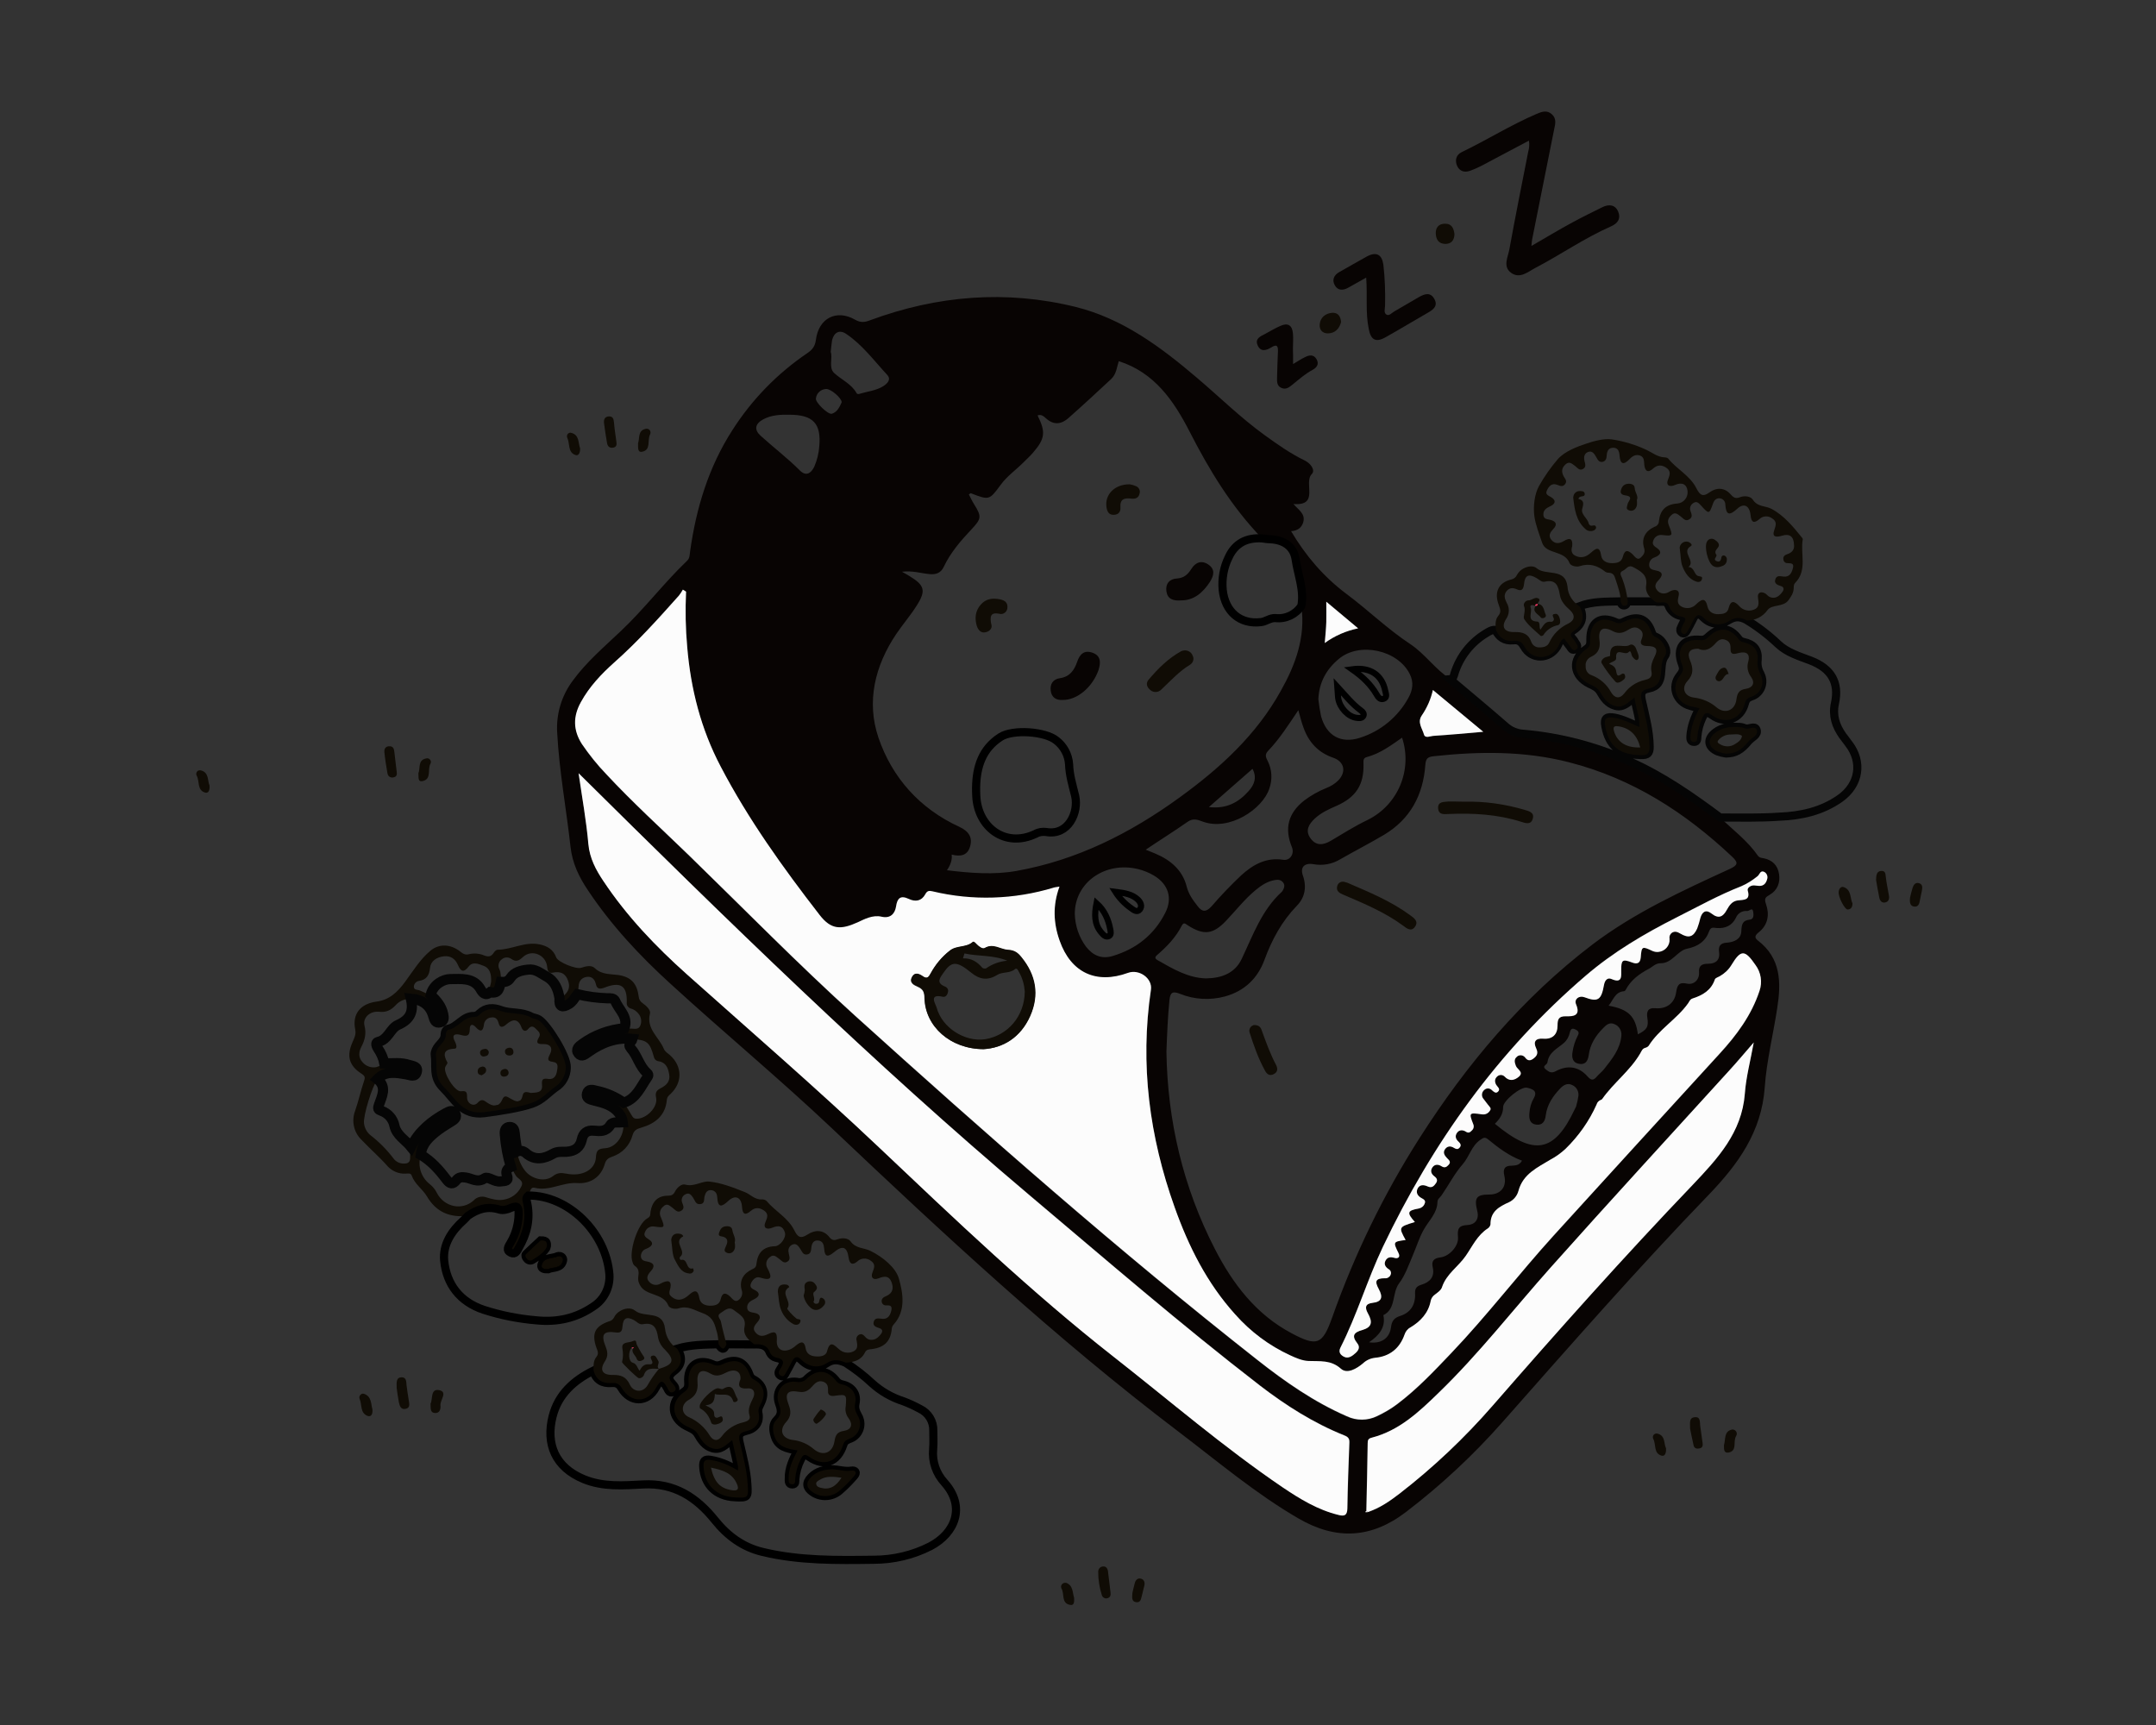 <?xml version="1.0" encoding="utf-8"?>
<!-- Generator: Adobe Illustrator 21.1.0, SVG Export Plug-In . SVG Version: 6.00 Build 0)  -->
<svg version="1.1" id="Layer_1" xmlns="http://www.w3.org/2000/svg" xmlns:xlink="http://www.w3.org/1999/xlink" x="0px" y="0px"
	 viewBox="0 0 1280 1024" style="enable-background:new 0 0 1280 1024;" xml:space="preserve">
<rect x="0" y="0" width="1280" height="1024" fill="#333333" stroke="none"/>
<style type="text/css">
	.st0{fill:#080403;}
	.st1{fill:none;stroke:#000000;stroke-width:4.83;stroke-miterlimit:10;}
	.st2{fill:none;stroke:#050505;stroke-width:4.83;stroke-miterlimit:10;}
	.st3{fill:#100C05;}
	.st4{fill:#96C953;}
	.st5{fill:#FCFCFC;}
	.st6{fill:none;stroke:#050505;stroke-width:6.037;stroke-miterlimit:10;}
	.st7{fill:#100C05;stroke:#000000;stroke-width:0.302;stroke-miterlimit:10;}
	.st8{fill:none;stroke:#000000;stroke-width:3.623;stroke-miterlimit:10;}
	.st9{fill:#FC3464;}
</style>
<title>mim</title>
<path class="st0" d="M1021.2,485.3c7.7,7.4,16.3,13.8,22.4,22.6c0.9,1.3,2.3,1.4,3.6,1.6c5.1,1.1,8.2,4.2,9,9.3s-0.9,9.7-5.6,12.4
	c-2.4,1.4-3.3,2.1-2.2,5.3c2.2,6.2,1.4,12.4-4.2,16.9c-1.9,1.5-3,3-0.7,4.8c14,10.6,14,25.2,11.6,40.4c-2.4,15.7-6.3,31.2-7.4,47
	c-1.9,26.4-15.9,45.6-33.2,63.6c-42.2,43.7-82.2,89.4-122.4,134.9c-17.3,19.6-36.5,37.5-57.3,53.4c-20.7,15.9-41.7,16.8-63.9,3.9
	c-25.5-14.8-47.9-33.8-71.2-51.5c-72.9-55.3-139.7-117.5-206-180.3c-31-29.3-63.8-56.5-95.3-85.3c-18.5-16.8-35.5-35-49.4-55.9
	c-5.3-7.9-9.2-15.9-10.3-25.8c-2.5-22.6-6.7-44.9-7.9-67.6c-0.7-11.1,2.6-22.1,9.3-31c8.1-11.1,18.6-20,28.5-29.4
	c13.9-13.1,25.5-28.5,39.3-41.7c1.7-1.6,1.5-3.6,1.8-5.5c3.6-25.8,11-50.2,25.2-72.2c11.5-18,26.6-33.5,44.3-45.5c3-2,4.7-4.1,5.2-8
	c1.6-12.8,12.2-18.3,23.3-11.9c3.3,1.9,5.8,1.5,8.9,0.3c39.8-14.7,80.6-18.1,122-7.9c27.8,6.9,50.3,23.6,71.7,41.8
	c13.5,11.4,26.1,23.9,40.5,34.3c7.6,5.5,15.4,11,23.9,15.1c3.6,1.8,6.3,5.8,4.1,8c-5.1,5.3,4.8,19-10.9,17.8c3,3.5,7.3,5.8,5.8,10.9
	c-1.1,3.5-3.7,5-7.2,5.2c8.6,14.5,19.2,27,32.8,37.2c12.9,9.6,24.4,20.9,37.9,29.8c8.8,5.8,14.9,15.1,24,20.9
	c11,9.3,22.2,18.5,33,28c3,2.6,6.8,4.2,10.8,4.4c21.8,2,43.1,7.6,63.1,16.5C987.1,460.8,1004.3,472.8,1021.2,485.3z M811.9,897.7
	c7-2.3,12.9-6.4,18.7-10.8c20.2-15.6,38.8-33.2,55.6-52.5c38.6-44.4,77.9-88.3,118.6-130.9c14.7-15.4,29.3-30.9,31-54.1
	c0.7-9.8,3.4-19.5,5.3-30.5c-5.4,6.2-9.8,11.4-14.3,16.4c-35.4,39-71.1,77.7-106.1,117c-22.2,24.9-42.7,51.3-66.7,74.6
	c-11.6,11.2-23.3,22.3-39.6,26.6c-2,0.5-2.5,1.3-2.5,3.2c-0.2,13.4-0.5,26.9-0.8,40.3l-0.6,0.7L811.9,897.7z M772.6,359.7
	c1.9-9.6-2-18.5-3.5-27.7c-1.2-7.7-7-11.5-15.1-11.9c-1.6-0.1-3.1-0.4-4.7-0.5c-18.1-18.7-31.3-40.4-43.1-63.5
	c-9.3-18.1-20.8-35-42-41.7c-1.1,3.4-1.4,7.7-4.5,10.6c-8.4,7.8-16.8,15.6-25.4,23.2c-4.1,3.6-8.5,4.3-13,0.4
	c-1.4-1.2-2.9-2.9-5.3-2c4.9,9.9,4.5,13.8-2.7,22.1c-1.8,2.1-3.9,4-5.9,6c-4.4,4.4-9.6,8-13.3,13.1c-6.8,9.2-6.8,9.2-17.7,5
	c-0.2-0.1-0.6,0.4-1.2,0.7c1,1.9,1.9,3.9,3.1,5.8c4.6,7.4,4.4,8.6-1.6,15c-6.3,6.7-12.4,13.7-16.4,22.2c-1.7,3.6-4.6,4.7-8.4,4.3
	c-5-0.4-10-2.2-16.4-1.4c2.2,1.2,3.3,1.9,4.5,2.6c8.9,5.4,9.9,8.6,4.3,17.4c-3.7,5.9-8.4,11.3-12.3,17.1
	c-12.6,18.8-17.7,40-10.5,61.3c8.1,23.8,24.5,42.2,48,53c5.8,2.7,8,6.4,6.4,11.8c-1.6,5.4-5.8,6-10.9,4.7c0.4,3.4-0.8,6.3-2.8,9.3
	c14.1,1.7,27.8,2.8,41.3,0.4c35.9-6.4,67.6-22.4,96.8-43.6c24-17.4,45.6-37.1,60.1-63.3C769.1,394.7,775.2,378.2,772.6,359.7z
	 M692.5,624.2c0.6,41,9.8,80.4,28.8,117.3c10.6,20.6,24.4,38.8,45.6,50c15.1,8,18.2,6.8,24-9.4c13.2-37.3,30.5-73,51.8-106.4
	c28-43.9,61.1-83.3,102.7-115c24.9-18.9,53.3-31.9,81.6-44.9c4.7-2.2,5.2-3.6,1.4-7.2c-27.9-26.3-59.3-46.5-96.9-56.1
	c-26.6-6.8-53.3-6.5-80.2-3.6c-3.9,0.4-4.8,1.5-5.1,5.3c-1.3,17.7-8.9,32-24.4,41.3c-8.6,5.1-17.6,9.7-26.3,14.7
	c-4.7,2.8-10.3,3.8-15.7,2.8c-5.4-0.9-8,1.8-6.3,6.7c2.4,6.8,1.2,13.1-3.5,17.9c-9,9.3-14.9,20.2-19.3,32.2
	c-4,10.9-11.8,18.5-23.4,21.7c-8.8,2.4-18.2,1.9-26.6-1.5c-4.4-1.7-5.9-1.1-6.4,3.6C693.3,603.7,692.9,613.7,692.5,624.2
	L692.5,624.2z M407.4,351.3l-1.8-1c-0.7,1.2-1.4,2.4-2.3,3.5c-12.3,13.8-24.7,27.5-38.5,39.8C357,400.4,350,407.8,345,417
	c-4.7,8.6-4.6,16.8,0.6,25c4.3,6.3,9.1,12.3,14.4,17.8c15.7,16.9,32.9,32.4,49.5,48.6c32.6,31.7,64.4,64.2,98.1,94.7
	c77.7,70.2,156.3,139.4,238.7,204.2c16.6,13.1,33.8,25.1,53.3,33.6c5.7,2.7,12.3,2.7,18-0.1c4.2-1.9,8.2-4.3,11.9-7.1
	c11.8-8.8,21.9-19.5,32-30.2c21.3-22.5,40.2-47.1,61-70c32.6-36.1,65.6-71.9,98.4-107.8c10.1-11,18.9-22.9,23.7-37.3
	c1.8-5.2,0.9-11-2.4-15.4c-6.3-9.2-8.7-9.2-14.3,0.1c-1.7,2.8-4,5-6.9,6.6c-1,0.6-2.6,1-2.9,1.9c-2.1,6.5-7.2,9.3-13.2,11.3
	c-1.6,0.5-1.9,1.8-2.7,2.9c-6.7,9.4-17.2,15.3-23.4,25.2c-0.5,0.6-1.2,1-2,1.2c-1.7,0.5-2.2,1.9-3,3.3c-6,10.3-15.8,17.4-22.6,27.1
	c-0.3,0.3-0.6,0.5-1,0.6c-1.1,0.5-1.9,1.4-2.3,2.6c-4.5,9.9-10.8,18.8-18.5,26.4c-2.7,2.5-5.6,4.6-8.8,6.3
	c-7.8,4.7-16.4,8.5-19.1,18.6c-0.8,3-2.9,5.5-5.7,6.8c-5.9,2.6-11,5.5-10.9,13.1c-0.2,1-0.7,1.9-1.6,2.5c-6.2,4-9.1,10.5-13.1,16.3
	c-4.4,6.3-11.5,10.7-14.1,18.6c-0.6,1.7-2.6,3-4.1,4.3c-1.3,0.9-2.3,2.2-2.6,3.8c-1.3,7.2-6,12.2-12.1,15.8c-1.7,1-3,2.5-3.5,4.4
	c-3,8.1-8.8,12.8-17.4,13.6c-2.7,0.2-5.3,1.4-7.2,3.3c-3.8,3.2-9.4,6.4-13.1,3.2c-6.1-5.4-12.6-4.3-19.3-4.6
	c-3.9-0.1-7.4-1.8-10.9-3.4c-12.4-5.8-23.5-14-32.6-24.3c-16.7-18.5-27.7-40.3-35.9-63.5c-14.9-41.9-20.7-84.9-14.1-129.2
	c1-6.7-6.9-12.4-13.6-10c-18.9,6.9-33.9-0.1-40.6-19.1c-3.7-10.5-4.2-21-0.1-32.1c-1.5,0.3-2.5,0.3-3.4,0.6
	c-23.4,7.1-48.3,7.9-72,2.2c-2.1-0.5-3.1-0.2-4.3,1.8c-2.2,4-5.8,4.6-9.8,2.7c-4.8-2.3-6.7-0.5-7.5,4.4c-0.7,4.7-3.8,7.2-8.5,6.2
	c-5.4-1.3-10.4,1.5-14.3,3.3c-9.9,4.5-15.7,4.5-22.7-4.5c-21.6-28-42.3-56.6-58.7-88.1c-11.7-22.3-17.7-45.9-19.8-70.8
	C407,373.2,406.8,362.2,407.4,351.3L407.4,351.3z M343.5,459c2.1,14.6,4.6,28.2,5.9,42c0.8,8.5,4.4,15.2,8.9,21.9
	c13.9,20.9,31.1,38.9,49.7,55.5c38,34,76.7,67.4,113.8,102.5c45.3,42.8,90.3,85.9,139.4,124.4c33.2,26,65.2,53.7,100.2,77.4
	c10.3,7,20.9,13.5,33.3,16.5c3.3,0.8,5.2,0.3,5.3-3.7c0.3-13.1,0.7-26.1,1.2-39.2c0.1-2.4-0.7-3.4-3-4.3
	c-18.2-7.3-34.6-17.7-50.1-29.6c-46.8-36.1-91.5-74.8-136.7-112.9C518.1,630.9,431.1,545.7,343.5,459L343.5,459z M680.2,504.4
	c2.2,0.9,4.1,1.6,5.9,2.4c9,3.8,16,9.9,18.4,19.4c1.2,4.8,3.8,8.2,6.6,11.8c2.7,3.6,5.1,3.4,8.2,0c5.5-6.4,11.4-12.5,17.5-18.3
	c7-6.4,14.9-10.9,25.1-9.3c4,0.6,6.7-3.6,5.1-7.5c-4.6-11.2-2.2-20.2,7.3-27.7c4-3,8.4-5.5,13.1-7.4c2.6-1,5.1-2.5,7.1-4.5
	c5-5.2,3.6-11.2-3-13.5c-8.8-3-14.5-9.1-17.6-17.8c-1.2-3.2-2-6.5-3.1-10.4c-5.9,8.8-11.2,17.1-18,24.2c-2,2.1-1.3,3.8-0.2,5.9
	c2.6,5.1,2.9,11,1,16.4c-3.9,12.1-23.7,25.5-39.6,19.6c-3.1-1.2-5.8-2.1-9,0.2C697,493.5,688.8,498.6,680.2,504.4L680.2,504.4z
	 M840,725.5c-4.8-5.5-4.5-6.8,2.3-8.1c1.6-0.3,2.9-1.4,3.5-2.9c0.8-1.7-0.3-2.6-1.7-3.2c-2.5-1.2-3.8-3.3-2.4-5.9
	c1.3-2.6,3.9-2,5.9-1.1c2.5,1.2,3.7-0.2,4.9-1.9c1.2-1.7,0.6-2.9-0.9-4.1c-1.8-1.4-2.4-3.3-1.2-5.3c1.2-1.9,3.6-1.9,5.4-0.7
	s3,0.5,4.2-0.8c1.7-1.8,0.1-2.9-0.9-4c-1.4-1.6-2.7-3.1-1.2-5.3c1.5-2.1,3.4-2,5.3-0.8c1.2,0.7,2.2,1,3.2,0c1.3-1.4,0.6-2.6-0.4-3.6
	c-1.7-1.6-2.3-3.4-1-5.3c1.4-1.9,3.5-2,5.3-0.7s2.7,0.2,3.6-0.8c1-1,1.3-2.5,0.7-3.8c-2.6-6.6-2.4-6.8,5.2-5.7
	c1.8,0.2,3.7-0.6,4.7-2.1c1.2-1.5-0.2-2.5-1.1-3.6c-0.9-1.1-1.8-2.2-2.6-3.4c-1.3-1.4-1.3-3.6,0-5c1.1-1.4,3.1-1.7,4.5-0.6
	c0.1,0.1,0.2,0.2,0.3,0.3c1.1,0.9,2.3,2.2,3.6,1c1.8-1.6-0.3-2.8-1-4.1c-1-1.8-1-3.5,0.5-4.9c1.2-1.3,3.1-1.4,4.4-0.2c0,0,0,0,0,0
	c2.9,3.2,6,2.3,8.5,0.2c3.2-2.7-0.9-4.3-1.7-6.4s-1.3-4,0.6-5.5c1.3-1.2,3.4-1.1,4.7,0.2c0.1,0.1,0.1,0.1,0.2,0.2
	c1.6,2.1,3.2,2.1,5,0.7c2.1-1.6,3-3.3,1.6-6.1c-1.9-3.9-0.3-6,4.3-5.7c5.4,0.4,8.4-2.5,8.4-7.8c0-3.7,0.8-5.6,5-5.5
	c4.2,0.1,9-0.2,6-7.1c-1.3-3.1,1.8-5.4,5-4.2c7.9,3,10,1.7,11.6-7.4c0.5-2.7,2-4.5,4.5-3.4c6.4,2.8,5.8-1.8,5.7-5.3
	c0-6,0.7-6.7,6.3-4.6c3,1.1,5,0.7,5.3-3c0.5-6.5,0.8-6.6,6.9-3.8c3.6,1.6,7.9,0,9.6-3.6c0.5-1.1,0.7-2.3,0.6-3.5
	c-0.3-1.4,0.2-2.9,1.4-3.7c1.7-1.1,3.2-0.5,5,0.5c4.9,2.9,7.7,2,10-3c0.8-2,1.4-4.2,1.9-6.3c1.1-3.7,3.3-5.3,6.6-2.6
	c4.2,3.4,6.8,1.8,9.1-2.2c1.5-2.7,3.1-5.2,6.6-5.6c3.5-0.4,7.6,0.1,5.8-5.9c-0.4-1.5,1.6-3.2,3.8-3c1,0,2,0.3,3,0.3
	c2.7,0.1,4-1.6,4.7-3.9c0.5-1.6-0.1-3.4-1.5-4.3c-2.4-1.4-2.8,1.5-4.1,2.4c-2.9,2.5-6.2,4.5-9.7,6c-13.3,5.2-25.7,12.2-38.4,18.5
	c-19.2,9.7-37.7,20.6-54.1,34.7c-52.1,44.7-90.9,99.3-120.3,160.9c-9.3,19.6-15.4,40.5-25.2,59.8c-1.4,2.8,0.1,4.4,2.1,5.4
	c2.8,1.4,5-0.5,6.9-2.2c2-1.7,2.8-3.6,1-5.8c-3.6-4.5-1.9-6.4,3.1-7.9c5.5-1.6,6.2-4.5,3.2-9.9c-1.9-3.4-1.5-5.7,2.9-6.2
	c5.3-0.7,6.4-3.2,3.6-8.1c-2.8-5-1.9-6.4,3.5-6.5c1.4,0.2,2.7-0.6,3.4-1.8c0.7-1.3,0.3-2.9-1-3.6c0,0,0,0-0.1,0
	c-1.8-1.2-3-2.9-1.8-5.1c1.1-2,2.9-2.3,5.2-1.6c2.1,0.7,3.7-0.2,2.5-2.8c-3.3-6.7-3.3-6.8,4.2-7.8
	C830.4,728.4,830.4,728.4,840,725.5L840,725.5z M903.6,689c-7.7-2.8-14.1-7.7-20.2-12.7c-1.8-1.4-2.7-1-4.5,0.3
	c-5.3,3.6-6.5,9.9-10.5,14.5c-4.9,5.6-8.4,12.5-12.7,18.7c-0.9,1.2-2.3,1.9-2.3,3.9c-0.2,6.5-5.2,11-8.1,16.2
	c-2.8,4.9-4.3,10.2-6.5,15.2c-2.4,5.7-4.7,12.2-8.1,16.6c-4.5,6-1.7,15.2-9.4,19c1.5,7.2-2.5,12-8.5,16.1c7.1,1.1,12.2-2.4,13-8.8
	c0.5-3.7,1.7-5.6,5.4-6.8c6.4-2,9.3-6.9,8.9-13.6c-0.1-3,1.2-4.2,3.9-5c4.9-1.5,7.9-4.6,6.6-10.3c-0.9-3.9,0.8-5.4,4.6-5.9
	c5.3-0.6,10.9-6.8,10.4-12c-0.4-4.6,0.1-7,5.7-7.2c4.2-0.2,7.1-3.2,5.7-8.5c-1.9-7.7-0.4-9.6,7.2-9.6c6.8,0,10.5-4.6,8.9-11.2
	c-0.9-3.8,0.1-6,4.3-5.9C900,691.8,902,691.8,903.6,689L903.6,689z M638.1,542.6c0.2,7,2.5,13.7,6.6,19.3c4.1,5.3,9.3,7.6,15.9,5.6
	c14-4.2,24.6-12.6,31.2-25.6c4.5-8.8,1.8-17.1-6.8-22.2c-2.9-1.7-6.1-3-9.4-3.8C656.2,511.2,638,523.8,638.1,542.6z M782.7,415.1
	c0.4,3.4,0.9,6.7,1.6,10.1c3.2,11.5,11.7,16.4,23,12.8c12.4-3.9,22.8-12.5,29-24c2.4-4.4,3.1-9,0.7-13.8
	c-7.1-14.4-29.9-19.3-42.1-9.1C787.4,397.3,783.1,405.2,782.7,415.1z M715.9,580.8c9.4-0.1,17.3-3.1,21.3-11.6
	c6.7-14.1,11.9-29,23.8-39.8c0.1-0.1,0.3-0.3,0.4-0.5c0.9-1.6,1.7-3.3,0.4-5s-3.1-1.8-4.8-1.5c-4.5,0.7-8.2,3.2-11.6,6
	c-6.5,5.4-11.7,12.1-17.5,18.2c-7.7,8.1-13.2,8.8-22.7,2.7c-1.4-0.9-2.4-2.1-3.6,0.2c-3.5,6.9-8.8,12.4-14.6,17.4
	c-1.5,1.3-1.4,2.1,0.3,3.1C696.4,575.2,705.4,580.5,715.9,580.8L715.9,580.8z M972.4,614c5.4-2.7,6.5-4.5,5.6-9.9
	c-0.6-3.7,0.5-6,4.7-5.6c6.6,0.6,11.5-2.9,12.4-9.4c0.6-4.1,1.6-6.3,6.4-5.2c4.2,0.9,7.5-2.4,7.2-6.6c-0.3-4,1.6-5.2,5.4-5.2
	c4.3,0,7.2-2,6.5-7c-0.5-3.4,0.8-5.3,4.5-5.5c4.3-0.3,8.5-2,8.7-6.7c0.2-4,0.5-6.5,5.1-7c2.4-0.3,2.2-2.7,2-4.4
	c-0.4-3.3-2.4-0.6-3.6-0.7c-2.9-0.3-5.6,1.3-6.7,4c-2.2,4.6-6.3,6.5-11.4,6.1c-1.7-0.1-3.4-0.9-4.4,1.7c-2.2,6.2-6.6,9.2-13.3,10.6
	c-5.7,1.2-8.8,8.7-15.6,8.6c-3.1,0-4.7,2.1-7,3.3c-5.8,3.1-10.7,6.7-13.8,12.6c-0.2,0.4-0.5,0.6-0.9,0.7c-5.4,0.4-6.4,5.3-9.2,8.6
	C966.8,599.1,971,603.3,972.4,614L972.4,614z M832.4,437.9c-6.6,4.6-13,9.4-20.9,11.5c-2.4,0.6-2,2.3-2,4.2
	c0.3,12.3-4.5,19.7-16.1,24.8c-4.6,2-9.2,4.1-12.9,7.6c-3.4,3.2-5.8,7-2.5,11.6s7.5,4.2,12.1,1.5c7.2-4.3,14.4-8.8,21.9-12.4
	C830,477.8,838.7,457,832.4,437.9z M887.5,667.1c23.3,19.3,35.3,17.1,47.4-8.6c0.3-0.5,0.6-1.1,0.8-1.6c0.6-2.1,1.1-4.2,1.4-6.4
	c0.3-2.7-1.2-5.3-3.7-6.4c-2.8-1.4-5.1,0-7,1.9c-4.4,4.6-7.9,9.7-8.7,16.1c-0.4,3.5-1.9,6-5.7,5.5c-3.8-0.5-4.3-3.5-4-6.9
	c0.2-3,1-6,2.5-8.6c2.8-4.8-1.1-5.7-3.9-6.4c-3.6-0.9-14.2,7.7-14.2,11.4C892.4,661.4,890.4,664.2,887.5,667.1z M468.7,246.2
	c-4.9-0.1-10.6,0-15.7,2.8c-4.7,2.6-5.4,6-1.5,9.6c7.7,7,16,13.3,23.4,20.7c3.5,3.5,6.5,1.9,8.5-2.2c1.7-3.9,2.7-8,3-12.2
	C487.6,251.5,482.8,246.2,468.7,246.2z M493.2,208.9c1.3,3.6-1.4,9.3,2,12.5c4.3,4,10.2,6.4,13.3,11.9c0.4,0.8,1.3,0.7,2.1,0.4
	c4.6-1.4,9.5-1.8,13.7-4.4c2.5-1.6,5-4,2.4-6.8c-7.8-8.4-14.6-17.7-24.2-24.2c-4-2.8-7.3-1.1-8.5,3.6
	C493.7,204.2,493.4,206.5,493.2,208.9z M962.6,614.8c0.3-2.9-1.3-5.7-4-6.8c-3-1.4-5,0.4-6.8,2.3c-4.5,4.5-7.8,9.7-8.6,16.1
	c-0.5,3.6-2.1,5.8-5.8,5.1c-3.7-0.6-4.4-3.7-3.8-7c0.5-3.4,1.5-6.6,3.1-9.7c1.1-1.9,0.3-2.9-1.4-3.7c-2-1-2.8-0.2-3.3,1.8
	c-0.5,2.4-1.7,4.6-3.5,6.2c-3.9,3.4-9,5.5-9.8,11.6c-0.2,1.4-3.6,2.1-0.9,4.2c1.8,1.4,3.2,2.4,5.8,1c7-3.8,13.7-2.9,19,3.2
	c2.4,2.7,3.7,2,5.5-0.1c1.3-1.5,3-2.8,4.2-4.3C957,628.7,961.9,622.8,962.6,614.8z M850.7,409.6c-1.2,5.4-3.5,10.6-6.6,15.2
	c-2.8,4.1,0.3,7.7,1.3,11.3c0.7,2.5,3.9,0.9,5.8,0.8c9.5-0.6,18.9-1.5,29.4-2.4L850.7,409.6z M743.6,456.4l-25.9,22.7
	c10.5,1.2,17.6-2.8,23.5-9.4C744.6,466,746.4,461.6,743.6,456.4z M786.5,381.7c5.9-4.3,12.7-7.3,19.8-8.7l-18.8-15.8
	c0,4.6,0.1,8.3,0,12C787.3,372.9,786.9,376.8,786.5,381.7L786.5,381.7z M499.7,238.8c0-2.5-6.5-8.1-9.3-7.9c-3.1,0.2-5.7,2.5-6,5.7
	c-0.4,2.2,7.2,9.7,9.5,9C497.1,244.6,498.5,241.5,499.7,238.8z"/>
<path class="st1" d="M402,800.6c8-2.4,16.3-2.4,24.5-2.6c1.6,2.5,3.2,4.4,4.7,0l16.5,0.1c4.1-0.2,7.7,0.3,9.4,5
	c0.7,1.4,2.1,2.5,3.6,2.9c5.2,0.9,4.8,3.4,2.4,6.8c-1,1.4-1.5,3.1,0.5,4c1.8,0.9,2.4-0.9,3-2c1.2-2.1,2.3-4.2,3.4-6.3
	c1.5-2.9,2.9-3.9,5.8-1.1c4.3,4.4,10.2,5.1,14.9,1.9c4.3-2.9,7.6-1.9,11.4-0.3c5.6,3.6,10.8,7.6,15.6,12.1
	c5.4,4.9,11.7,8.5,18.6,10.7c3.4,1.3,6.7,2.8,9.8,4.5c5.1,2.4,8.2,7.5,8,13.1c0,3.6,0.2,7.2-0.1,10.9c-0.7,7.3,1.8,14.5,6.8,19.9
	c12.6,14.2,6.4,29.9-8.5,37.7c-10.4,5.3-21.9,8-33.6,8c-22,0.3-44.1,0.6-65.8-4.6c-11.9-2.8-21-9.6-28.4-18.8
	c-11-13.7-24.2-22.3-42.7-21.3c-11.7,0.6-23.6,1.6-35.1-3.1c-17.1-7-22.8-20.9-18.6-37.4c3.3-12.9,12.4-21.2,24.1-27
	c1.6,5.5,5.4,7.7,10.9,7.3c2.5-0.2,4.3,0.3,5.8,2.9c5.3,9,15.5,9,20.4-0.1c2.5-4.7,4-4.7,6.5-0.3c0.8,1.4,1.6,4,3.8,2.8
	c2.7-1.5,0.7-3.7-0.5-5c-2.9-3.1-2.1-4.9,1.1-7.4C405.1,810.3,405.4,805.5,402,800.6z M438.1,872.9c-6.9-4-11.6-5.5-16.2-6.3
	c-3.6-0.6-4.6,0.6-4.4,4.1c0.6,10.6,7.6,17.6,18.7,18.1c7.8,0.4,8,0.2,7.5-7.7c-0.5-8.5-2.7-16.6-4.6-24.8c-0.8-3.6-0.9-5.7,3.6-6.8
	c5.4-1.2,8.8-4.8,7.5-11c-0.5-2.4,1-4.2,1.8-6.2c2.4-5.5,0.9-10.3-4.3-13.3c-1.2-0.5-2.2-1.5-2.6-2.7c-3-8.2-8.2-10.4-16-6.7
	c-2.1,1-3.6,1.4-6,0.3c-8.8-3.9-15.2,0.8-14.5,10.6c0.2,2.8-0.3,4.2-2.7,5.8c-8.4,5.6-7.6,15.5,1.4,20.2c2.4,1.3,5.2,2.1,6.8,4.7
	c2.1,3.6,4.3,7.2,8.8,8.5c5,1.5,7.9-2.1,11.6-4.9c1.2,5.5,2.4,10.3,3.4,15.2C438.2,871,438.2,872,438.1,872.9z M473.5,861
	c-3,5.7-5.3,10.9-5.2,16.6c0,1.5-0.3,3.6,2.1,3.6c2.1,0,1.7-1.8,1.8-3.2c0.3-4,1.4-7.9,3.2-11.5c1.2-2.5,2-3.8,5.1-1.6
	c8.7,6,16.7,3.2,20.1-7c0.7-2.3,1.8-2.9,3.8-3.7c4.9-1.6,7.6-7,5.9-11.9c-0.2-0.7-0.5-1.4-0.9-2c-1.3-2.4-2.1-4.3-1.5-7.2
	c1.2-5.7-2-10-7.9-11.3c-1.5-0.3-2.9-1.2-3.7-2.4c-5-6.2-11.1-6.7-17-1.1c-1.5,1.8-3.9,2.6-6.2,2c-7.8-1.1-13.2,5.4-10.6,12.8
	c1.3,3.6,2,6.5-1.3,9.7c-2.6,2.5-2.4,6-1.3,9.6C461.8,859,467.3,860,473.5,861z M494.4,872.2c-4.6,0-9.3,1-12.9,4.7
	c-3.2,3.3-2.9,6.3,1,8.9c4.8,3.3,11.2,3,15.7-0.7c3.2-2.7,6.1-5.7,8.9-8.9c1.8-2,0.9-3.6-1.7-3.2
	C501.7,873.6,498.3,872.4,494.4,872.2z"/>
<path class="st2" d="M1021.2,485.3c-16.9-12.6-34.1-24.6-53.5-33.2c-20-9-41.3-14.6-63.1-16.5c-4-0.2-7.8-1.7-10.8-4.4
	c-10.9-9.5-22-18.7-33-28c2.1-0.2,2.2-1.8,2.7-3.4c3.1-10,9.8-18.5,18.8-23.9c1.8-1.1,3.4-2.1,5.5-2c2.1,4.4,5.5,6.7,10.5,6.2
	c3.1-0.4,4.8,0.7,6.5,3.7c4.4,7.9,14.8,7.8,19.6,0.2c1.1-1.7,1.4-4.1,3.8-5.3c1.2,1.7,2.4,3.2,3.6,4.8c0.9,1.2,1.6,3.2,3.6,1.7
	s0.4-2.8-0.4-4.2c-0.4-0.7-0.8-1.4-1.4-2c-2-2-1.9-3.3,0.7-5c5.4-3.5,6.2-8.5,3.3-14.1c7.8-3,16-2.7,24.2-2.9
	c0.5,1.1,0.9,2.4,2.3,2.4c1.5,0,1.8-1.2,1.9-2.4h16.7c2.6,1,6.3-1.4,7.9,2.5c1.2,3.3,4.1,5.6,7.5,6.2c2.8,0.6,2.4,2,1.3,3.8
	c-0.6,1.1-1,2.1-1.5,3.2c-0.6,1-0.4,2.3,0.6,3c0.1,0,0.2,0.1,0.2,0.1c1.4,0.7,2.2-0.4,2.8-1.5c1.2-2.1,2.3-4.2,3.4-6.4
	c1.6-3.4,3.2-4.6,6.5-1.2c4.4,4.3,10.1,4.5,15,1.4c3.8-2.4,6.8-2,10.3-0.2c6.8,4.1,13.2,9,19,14.5c5.3,5,12.4,7.1,19.2,9.7
	c12.2,4.7,17.2,12.9,14.5,25.4c-1.6,7.3,0.5,13.4,4.5,19.1c1.2,1.6,2.4,3.2,3.6,4.8c8.5,10.9,6.4,24.4-5,32.5
	c-10.9,7.7-23.3,10.4-36.2,10.9C1045,485.6,1033.1,485.3,1021.2,485.3z M973.3,431.6c-5-2.2-9.7-4.6-14.8-5.6
	c-4.6-0.8-6.4,0.2-5.4,5.2c2.2,11.7,8.5,16.7,21.1,17c4,0.1,5.2-0.9,5.2-4.9c-0.1-9.4-2.6-18.3-4.6-27.3c-0.8-3.7-0.9-6.4,4-7.3
	c11-2.1,5.2-13.2,9.6-19.2c2-2.7,0.2-6.3-1.9-8.9c-0.9-1.1-2-1.9-3.3-2.5c-1.3-0.4-2.3-1.5-2.6-2.8c-2.7-7.9-7.9-10.1-15.5-6.7
	c-1.9,0.9-3.4,1.9-6,0.7c-9-4.1-14.9,0.1-14.9,10c0,2.4,0.2,4.3-2.4,6c-9,6-7.9,15.9,2,20.7c2.4,1.1,4.8,2.2,6.2,4.6
	c2.1,3.7,4.4,7.1,9,8.4c4.8,1.3,7.7-2.2,11.5-5C971.1,420.5,973.6,425.6,973.3,431.6L973.3,431.6z M1009,420.3
	c-2.9,5.3-5,10.7-5.4,16.6c-0.1,1.6-0.1,3.5,2.2,3.5c2,0,1.8-1.8,1.9-3.2c0.3-3.8,1.3-7.5,2.9-11c1.4-3.2,2.5-4.1,6-1.6
	c7.8,5.6,16.9,2.2,19.3-7c0.7-2.6,1.7-3.4,4-4.2c4.9-1.6,7.5-6.9,5.9-11.8c-0.2-0.5-0.4-1-0.6-1.5c-1.5-2.6-2.1-5.5-1.7-8.5
	c0.5-5.9-2.2-9.2-8.3-10.5c-1.3-0.2-2.5-1-3.2-2.1c-5.1-6.7-11.1-7.1-17.4-1.4c-1.5,1.4-2.6,2.4-5.1,2.2c-10.2-1-14.6,4.8-10.9,14.5
	c1.2,3,0.4,4.6-1.4,6.8c-5.3,6.6-1.9,15.8,6.3,17.9C1005.2,419.6,1006.9,419.9,1009,420.3L1009,420.3z M1024.7,447.3
	c5.5-0.1,9-2,13.4-7.4c1.8-2.2,6-3.6,4.7-6.8c-1.1-2.8-4.7,0.3-7.1-0.9c-1.3-0.5-2.7-0.8-4.1-0.7c-4.7-0.3-9.2,0.3-13.1,3.2
	c-5.3,3.9-4.8,8.7,1.3,11.4C1021.5,446.7,1023.1,447.1,1024.7,447.3L1024.7,447.3z"/>
<path class="st3" d="M277.7,721.8c-10.5,1-18.6-2-24.3-11.7c-2.5-4.2-7.2-7.2-9-12.3c-0.6-1.7-2.4-1.1-3.7-1.1
	c-3.9,0.2-7.7-1.4-10.4-4.2c-5-5.7-10.7-10.6-15.9-16.1c-4.4-4.4-5.8-11-3.6-16.9c2.1-5.9,3.3-11.9,5.3-17.7
	c0.8-2.3,0.6-3.1-1.6-4.5c-7.4-4.8-8.8-10.6-5.2-18.7c1-2.4,2.2-4.4,1.6-7.4c-1.9-9.3,3.1-15.3,12.5-16.6c7.7-1,12.5-5.5,17.2-11.9
	c4.7-6.4,8.9-13.3,14.9-18.3c5.4-4.5,12.2-3.9,17.8,0.5c1.7,1.4,3,2.1,5.3,1.5c3-0.7,6.1-0.4,8.9,0.8c2.4,0.9,4.1,0.8,5.6-1.6
	c0.5-0.8,1.5-1.8,2.3-1.8c8.5-0.1,16.3-5,24.9-3.2c4.5,0.9,8.2,3,9.9,7.7c1.1,2.9,11.8,7.2,14.8,6.2s6.2-1.7,8.1,0.2
	c4.2,4,9.2,3.4,14.1,4.1c7.6,1.2,11,5.1,12,12.8c0.1,1.6,1,3,2.3,3.9c2.2,1.5,4.9,4.1,4.4,6.1c-2.4,9.2,5.4,14.1,8.2,21
	c0.8,1.9,2.4,2.6,3.7,3.8c7.2,6.5,7.5,15.9,0.6,22.7c-1.1,1.1-2.3,1.8-2.5,3.8c-0.8,9.3-6.9,14.1-15.2,16.5
	c-2.7,0.8-4.3,1.5-5.2,4.6c-1.6,5.9-6.1,10.7-12,12.6c-2.4,0.8-3.7,1.9-4.4,4.2c-2.3,8.2-8.9,12.1-16.4,11.5
	c-8.8-0.6-16.5,5-25.3,2.8c-2.8-0.7-2.6,2.9-3.7,4.6c-1.8,1.5-0.8,3.3-0.5,5c1.8,9.3-0.3,17.9-5,25.9c-1.1,1.9-2.2,4.4-4.8,3.1
	c-3.2-1.6-1.3-4-0.2-6c3.1-5.2,4.8-11.1,4.8-17.1c0-3.4-0.3-5.4-4.5-3.6c-2.1,0.9-5,1.6-7,1C289.2,715.8,283.3,717.9,277.7,721.8z
	 M375.5,616.8c-9.9-1.1-18.5,2.3-26.4,7.9c-1.8,1.3-3.8,3.3-5.7,0.9c-2.1-2.6,0.3-4.3,2.2-5.8c7.3-5.3,16-8.5,25-9.3
	c1.4,0,2.8,0.1,4.2,0.1c2.2,0.1,4.6,0.7,5.5-2.2c0.8-2.3,0.3-4.9-1.3-6.7c-1.1-1.4-2.6-2.5-4.4-3c-1.6-0.4-2.7-1.9-2.5-3.5
	c0.3-10.1-3.6-12.7-13.3-8.9c-2.4,0.9-4.4,1-5-2c-0.7-3-2.4-4.8-5.4-4.4c-3,0.4-4.8,2.4-4.9,5.8c-0.1,1.6-0.4,3.2-0.7,4.7
	c-1.6,2-2.7,4.5-5,5.8c-3.9,2.3-6.1,1.8-5.6-3.3c3.7-2.4,6.8-5.3,5.2-10.3c-1.4-4.5-4.4-6.3-9.3-5.2c-2.6,0.6-3.1-1.6-3.3-3.8
	c-0.9-6.9-9.1-10.2-14.2-5.6c-2.4,2.2-4.1,3.3-7.1,1.2c-1.7-1.2-4.1-1.1-5.6,0.3c-1.9,1.3-2.5,3.9-1.4,5.9c1.1,2.4,0.7,5.1,1.1,7.7
	c-0.8,3.3-1,7.3-6.3,6.1c-1.5-2.4,0.3-4.7,0.3-7c0-3.7-0.5-7.4-4.6-8.9c-2.9-1.1-6.4-2.7-8.8,0.5c-3,3.9-4.7,2.8-6.3-0.9
	c-1.6-3.7-4.3-5.7-8.5-5.2s-7.7,2.8-8.1,6.9c-0.5,4.5-2.1,7-6.6,7.7c-1.7,0.3-2.9,1.7-3,3.4c0,2.2,2.3,1.7,3.6,2.3
	c2.2,1,4.4,1.9,6.6,2.9c3.4,3.2,6.4,6.6,7.4,11.3c0.4,2,0.8,4.3-1.8,5c-2.6,0.7-3.4-1.3-4-3.4c-1.8-6.8-6.6-10.1-13.4-10.7
	c-3.5-0.4-6.9,1-9.2,3.6c-2.8,3-5.6,4.4-10,3.9c-5.4-0.5-9.7,3.7-8.5,8.3c1.2,4.6,0.2,8.6-1.9,12.6c-1.6,3-1.8,6.3,0.7,9
	c2,2.4,5,3.5,8.1,3c1.7-0.5,3.4-1.2,5-2c5-0.1,9.9-0.6,14.8,0.9c2.3,0.7,5.3,0.9,4.4,4.2c-0.9,3.3-3.6,1.8-6,1.4
	c-6-1-12.3-2.4-17.4,2.8c-3,3.4-8.6,21.8-8,26c0.3,2.6,1.5,5,3.5,6.8c5.2,4,9.8,8.6,13.8,13.8c1.7,2.6,4.9,3.8,7.9,3.2
	c3.4-0.9,1.6-4.4,2.5-6.6c0.2-1,0.3-2,0.2-3c4.6-9.1,12-15.3,20.8-20.1c1.8-1,3.9-2.1,5.3,0.1c1.7,2.6-0.5,3.9-2.4,5.1
	c-2.5,1.6-5.1,3.1-7.5,4.9c-5,3.8-9.7,7.8-10.4,14.7c-2,6.3,0.1,13.1,5.3,17.2c1.8,1.4,3.3,3.2,4.3,5.3c4.4,8.4,15,10.6,21.8,4.4
	c1.9-2.1,4.9-2.8,7.6-1.8c3.2,1,6.6,1.9,10,1.4c4.7-0.7,8.7-3.6,10.7-7.9c1.9-3.6-2.4-4.5-3.5-6.8c-0.8-1.6-1.8-3.1-2.8-4.6
	c-1.9-6.3-3.2-12.8-3.6-19.4c-0.2-2.2,0.5-4.3,3-4.3c2.2,0,2.7,1.8,2.9,3.8c0.4,3.6,1,7.1,1.5,10.7c0.6,4,2.1,7.8,4.5,11
	c3.9,5.2,11.8,7.2,16.6,3.6c2.8-2.2,4.9-2.2,8.1-1.6c9.4,1.9,17.2-2.2,17.6-9.7c0.2-4.4,1.6-5.1,5.6-5.4c6.8-0.5,11.8-8.5,10.5-15.3
	c-0.2-2-1-3.9-2.3-5.4c-3.8-5-9.5-6.3-15.1-7.7c-2.3-0.6-4.6-1.3-3.9-4.1c0.8-3,3.5-2.1,5.5-1.6c5.9,1.2,11.4,3.6,16.3,7.1
	c1.5,2.4,3,4.7,4.4,7.1c0.7,1.2,1.2,2.3,3,2.4c5.9,0.2,13-6.9,11.7-12.6c-0.7-3.3,0.6-4.4,2.9-5.6c3.3-1.7,5.6-4,4.9-8.1
	c-0.6-3.7-1.9-7.1-6.2-7.8c-1.4-0.1-2.6-1.2-2.9-2.6C385.8,618.7,384.2,617.4,375.5,616.8L375.5,616.8z"/>
<path class="st1" d="M277.7,721.8c5.7-4,11.6-6,18.7-3.8c2.1,0.7,4.9,0,7-1c4.3-1.9,4.5,0.2,4.5,3.6c-0.1,6-1.7,11.9-4.8,17.1
	c-1.2,2.1-3,4.5,0.2,6c2.7,1.3,3.8-1.2,4.8-3.1c4.7-8.1,6.8-16.6,5-25.9c-0.3-1.7-1.3-3.5,0.5-5c23.7-0.2,46.2,21.8,48.2,46.8
	c0.5,7.6-3.1,15-9.6,19.1c-10.1,6.9-21.2,9.4-33.5,8.2c-10.8-0.9-21.4-3-31.6-6.3c-14-4.7-22-15-23.4-29.2
	c-0.9-9.5,4.4-17.6,11.6-24C276.1,723.6,276.9,722.7,277.7,721.8z M321,736.3c-2.6,2.4-5.8,5.3-8.8,8.3c-0.6,0.6-0.1,1.9,0.7,2.7
	c0.8,1,2.2,1.3,3.2,0.6c2.9-1.8,5.8-3.6,7.8-6.4c0.9-1.1,1.1-2.7,0.5-4C324,736.6,323,736.3,321,736.3L321,736.3z M325.3,753.5
	c2.8-1.4,7.9-0.2,9-5.3c0.2-1.3-0.7-2.4-2-2.6c-0.4-0.1-0.8,0-1.2,0.1c-3.3,1.6-8.5,0.4-9.7,5.4C321.1,753,323,753.6,325.3,753.5
	L325.3,753.5z"/>
<path class="st3" d="M502.2,808.9c-3.9-1.5-7.1-2.5-11.4,0.3c-4.7,3.1-10.5,2.4-14.9-1.9c-2.8-2.8-4.3-1.8-5.8,1.1
	c-1.1,2.1-2.2,4.3-3.4,6.3c-0.7,1.1-1.2,2.9-3,2c-2-1-1.4-2.6-0.5-4c2.4-3.5,2.7-5.9-2.4-6.8c-1.6-0.4-2.9-1.4-3.6-2.9
	c-1.7-4.7-5.2-5.2-9.4-5c-3.5-2.6-6.8-5.5-5.8-10.3c1.2-5.7-3.1-7.4-6.2-9.9s-5.5,0.1-7.9,1.6c-2.8,1.7-0.2,3.5,0.1,5.1
	c0.9,4.5,2.2,9,3.3,13.4c-1.6,4.4-3.1,2.5-4.7,0c-0.1-3-0.5-6-1.5-8.9c-1.2-4.6-2.8-7.7-8.2-9.6c-4.8-1.7-8.7-4.5-14.1-2.7
	c-1.9,0.6-5.4,0-6-1.7c-3.2-7.8-13.4-5.4-16.9-12.2c-0.8-1.4-1.2-3-1-4.6c0.4-2.7,0.6-5.1-2.1-6.8c-0.6-0.5-1-1.2-1.2-2
	c-2.5-6,2.9-23.1,8.8-26.2c2-1.1,1.6-2.4,1.8-3.9c1-6,4.3-9.5,10.3-9.5c2.2,0,3.3-0.6,4.2-2.4c1.3-2.5,3.9-4.8,6.1-4.2
	c5.3,1.5,9.8-2.2,14.2-1.8c7.2,0.7,14.5,3.6,21.3,6.3c3.1,1.2,5.7,4.5,9.9,4.3c1-0.1,2,0.2,2.8,0.8c5.1,6.2,12.8,10,16.5,17.4
	c2,4,3.6,5.5,8,2.6c4.3-2.8,9.3-3,12.9,1.6c1.6,2,3,2,5.1,1.2c2.6-0.9,5.9-0.7,7.4,1.2c3.1,4.5,8.1,3.8,12,5.8
	c7.2,3.6,14.9,9.8,16.8,16.5c2.3,8.2,4.3,18.8-3,27c-0.8,0.8-1.3,1.9-1.3,3c-0.7,7.1-4.4,10.7-11.4,11.7c-1.8,0.3-3.5,0-4.5,2.1
	C511.1,807.7,506.8,808.6,502.2,808.9z M468.3,744.2c0.3,1.7,1.2,3.6-0.9,4.8c-2.1,1.2-3.3-0.6-4.7-1.6c-1.7-1.2-3.3-3.2-5.7-1.1
	c-2.1,1.5-2.7,4.3-1.4,6.5c2.8,5.2,2.9,7.9-4.3,5.6c-2.5-0.8-4.2,1-5.3,3.1c-1,2.1-0.3,3.2,1.9,4.2c3.5,1.6,3.3,3.9-0.1,5.5
	c-2.4,1.1-4.4,2.5-4.2,5.2c0.2,2.5,2.6,2.6,4.6,3c2.8,0.6,3.8,2.4,2,4.8c-1.9,2.4-4.1,4.3-1.3,7.2c2.4,2.5,5,1.6,7.7,0.3
	c4.1-2,4.8,0,4.6,3.8c-0.4,5,2.8,7.4,7.5,5.7c1.5-0.6,2.8-1.5,4-2.6c3-2.5,4.9-2.5,5.6,1.8c0.5,3.3,3,4.6,6,4.8c2.7,0.2,6-0.2,6.7-3
	c1.7-6.8,4.2-3.8,7.2-1.2c2.3,2.1,5.7,2.6,8.5,1.2c2.8-1.3,2.3-3.9,1.9-6.3c-0.5-1.4,0.1-2.9,1.4-3.6c1.6-0.8,2.6,0.1,3.6,1.2
	c0.6,0.8,1.5,1.4,2.4,1.7c3.2,0.7,5.3-1,7.1-3.4c1-1.4,0.9-2.7-0.8-3.3c-1.9-0.7-4.3-1.2-3.6-3.8c0.8-2.9,3.3-1.9,5.5-1.8
	c3.1,0.1,4.4-2.3,5-5.1c0.6-2.8-1-3-3.1-2.9c-1.3,0.1-2.4-0.8-2.6-2c-0.4-2,1.1-2.9,2.6-3.5c4-1.7,4.6-4.8,3.1-8.5
	c-1.5-3.7-4.2-3.4-7.5-2.1c-3.2,1.3-5-0.3-3.7-3.5c1-2.7,2-4.8-0.9-6.8c-2.5-2-6-1.8-8.2,0.4c-2.9,2.4-4.6,1.3-5.1-2.4
	c-0.9-6.4-3.6-7.4-8.6-3.2c-3.5,2.9-5.6,3.2-5.9-2.1c-0.2-2.4-0.8-4.5-3.5-4.8s-3.8,1.6-4.1,4.1c-0.2,1.7-0.2,3.9-2.6,4.2
	c-2.4,0.3-2.9-1.7-3.9-3.2c-1.1-1.7-2.4-3.7-4.7-2.7c-2,0.8-2.9,3-2.2,5C468.2,744.1,468.2,744.2,468.3,744.2z M398,764.6
	c-0.9,2.7-0.7,3.9,0.2,4.7c3.6,3.5,7.4,2.5,10.7-0.5c3.3-3,5.4-3.5,6.3,1.8c0.6,3.3,3.3,4.4,6.2,4.5c2.9,0,5.7-0.4,6.5-4
	c0.9-3.8,2.8-4,5.5-1.5c1.4,1.3,2.8,3.6,4.8,2.3c2.1-1.3,3-3.9,2.1-6.2c-1.5-5.6,1.1-9.8,6.2-12.2c1.7-0.8,2.4-1.3,2.6-3.3
	c0.7-6.4,4-10.2,10.9-10.4c3.3-0.1,6.9-5.2,6-8.1c-1.2-4-3.7-4.5-7.5-2.9c-3.2,1.3-5.7,0.3-4-3.5c1.2-2.8,1.8-4.8-0.9-6.7
	c-2.6-1.7-5.1-2.1-7.7,0.1c-3.5,3-5.1,2.3-5.4-2.5c-0.4-5.5-4-7.1-8-3.4c-4,3.7-6.3,4.5-6.7-2.2c-0.1-2.1-1.2-3.9-3.6-4.1
	s-3.4,1.6-3.9,3.7c-0.5,1.8,0.3,4.4-2.7,4.6c-2.7,0.2-3-2.2-4.1-3.8c-1.1-1.6-2.3-3.2-4.4-2.1c-2,0.8-2.9,3.1-2.1,5
	c0.6,1.7,1.6,3.5-0.5,4.8c-2.3,1.5-3.6-0.5-5.2-1.7c-1.8-1.3-3.3-3.1-5.6-0.7c-1.9,1.5-2.5,4.2-1.3,6.4c2.5,6.1,2.4,6.3-3.9,5.4
	c-2.3-0.4-4.5,0.8-5.4,2.9c-1.1,2.1-0.4,3.2,1.9,4.6c3.7,2.3,2.1,4.3-1.3,5.7c-2,0.6-3.3,2.5-3.2,4.6c0.2,2.3,2.1,2.7,3.9,3
	c4.1,0.8,4.6,2.9,1.9,5.8c-1.8,2-3,4.1-0.8,6.3c1.7,1.9,4.5,2.3,6.6,1C396.5,759.6,398.9,760.1,398,764.6L398,764.6z"/>
<path class="st3" d="M966.4,357.2c-0.1,1.2-0.3,2.4-1.9,2.4c-1.6,0-1.8-1.3-2.3-2.4c0-4.7-1.7-9-3.1-13.4c-0.6-2.1-1.4-3.7-3.9-3.8
	c-0.8,0-1.6-0.2-2.3-0.7c-4.5-3.6-9.3-5.1-15.1-3.2c-1.9,0.6-5.3-0.1-6-1.9c-3-7.7-13.8-5-16.2-11.9c-1.8-5.3-4-10.9-4.7-16.1
	c-0.7-5.6,0.1-12.9,2.8-17.7c3.2-5.7,7-11.1,11.3-16.1c4.2-4.6,11.4-7.3,17.2-9.2c4.2-1.4,10-3,14.6-2.4c7.2,1.1,14.2,3.2,20.8,6.3
	c3.4,1.6,6.4,4.2,10.6,4.4c0.8,0,1.6,0.2,2.2,0.7c5,6.3,12.8,10,16.6,17.4c1.9,3.6,3.4,6,7.9,2.7c4.1-3,8.9-3,12.5,1.1
	c1.7,1.9,2.9,2.8,5.5,1.8c2.8-1.1,6.4-0.7,7.8,1.5c2.8,4.3,7.4,3.5,10.9,5.3c7.6,4,13.1,10.8,18.5,17.5c0.1,0.2,0.2,0.4,0.2,0.6
	c-1.6,8.6,2.9,18.3-4.5,25.9c-1,1-0.8,2.1-0.9,3.3c-0.1,2.7-1.5,4.8-3.1,7c-3.2,4.3-9.7,2.3-12.4,5.8c-2.8,4-7.4,6.3-12.3,6.2
	c-3.5-1.8-6.5-2.2-10.3,0.2c-4.8,3.1-10.6,2.9-15-1.4c-3.3-3.3-4.8-2.1-6.5,1.2c-1,2.2-2.2,4.3-3.4,6.4c-0.6,1-1.4,2.2-2.8,1.5
	c-1-0.6-1.4-1.9-0.9-2.9c0,0,0-0.1,0-0.1c0.4-1.1,0.9-2.2,1.5-3.3c1.1-1.8,1.6-3.3-1.3-3.8c-3.5-0.5-6.3-2.9-7.5-6.2
	c-1.6-3.9-5.3-1.5-7.9-2.5c-3.3-2.4-6.4-5.3-5.7-9.8c1-6.3-3.2-8.5-7.6-10.9c-3.1-1.7-4.2,1.3-6.2,2.1c-2.5,1.1-1,3-0.4,4.6
	C964.8,347.8,965.9,352.5,966.4,357.2z M1065.1,323.5c-0.1-5-2.6-6.9-7.1-5.5c-3.4,1-6.2,1-4.6-3.4c1-2.9,1.6-5-1.2-6.8
	c-2.3-1.8-5.6-1.7-7.7,0.4c-3.2,2.7-4.8,2-5.2-2.4c-0.6-5.7-4-7.4-7.9-3.8c-4.7,4.3-6.7,3.8-7.1-2.6c0-1.9-1.5-3.5-3.4-3.6
	c-2-0.1-3.2,1.1-3.9,3.1c-2.3,6.5-2.4,6.4-7.2,1.1c-1.1-1.2-2.3-2.6-4.1-1.6c-1.7,0.8-2.7,2.7-2.2,4.5c0.5,1.9,1.9,3.9-0.6,5.4
	c-2.4,1.5-3.6-0.7-5.2-1.8c-1.5-1.1-3.1-2.8-5.2-0.9c-2.1,1.9-2.8,3.5-1.7,6.3c2.5,6.3,2.4,6.4-4,5.7c-2.3-0.3-4.5,1-5.2,3.2
	c-0.8,1.9-0.2,3,1.8,4.3c3.6,2.3,2.6,4.4-1.1,5.8c-2,0.6-3.3,2.5-3.2,4.6c0.1,2.4,2,2.7,3.8,3.1c5,0.9,4.2,3.3,1.5,6.1
	c-1.5,1.6-2.3,3.4-0.8,5.4c1.3,1.9,3.7,2.7,5.9,1.9c1.1-0.3,2.1-1.2,3.2-1.5c2.9-0.9,4.6,0.4,3.9,3.2c-0.7,2.9-1,5.1,2.1,6.6
	c2.8,1.3,6.2,0.7,8.3-1.6c3.3-3.1,5.5-4.2,6.8,1.6c0.7,3,3.4,4.4,6.5,4.3c2.6-0.1,5.3-0.4,6-3.7c1.2-4.8,3.5-4.1,6.2-1.2
	c2.2,2.6,5.7,3.4,8.8,2.2c3.4-1.3,2.8-4.1,2.4-7.1c-0.4-2.8,1.4-4,4.2-2.6c1,0.6,1.8,1.8,2.8,2.2c3.5,1.4,5.8-0.7,7.6-3.2
	c0.9-1.2,0.9-2.8-1-3.3c-1.9-0.6-4.2-1.4-3.3-4c0.8-2.6,3-1.8,5-1.6c3.6,0.3,4.8-2.4,5.5-5.3c0.7-2.8-1.5-2.6-3.3-2.7
	c-1.3,0-2.3-0.9-2.4-2.2c-0.3-1.7,0.7-2.6,2.2-3.1C1063.9,328.1,1065.4,326.2,1065.1,323.5z M933.4,324.2c-0.8,2.7-0.4,4.7,2.1,5.8
	c3.4,1.6,6.3,0.5,8.9-1.8c3-2.7,5.3-4.3,6.2,1.6c0.5,3.2,3.3,4.5,6.3,4.5c2.8,0,5.7-0.3,6.6-3.9c1.1-4.2,3-4,5.8-1.3
	c1.3,1.3,2.8,3.8,4.8,1.9c1.2-1.2,2.9-2.7,2-5.6c-1.8-5.7,0.7-10.2,6.2-12.7c1.5-0.4,2.6-1.8,2.6-3.4c0.7-6.4,4-9.9,10.9-10.4
	c3.7-0.3,6.4-3.5,6.1-7.2c0-0.1,0-0.1,0-0.2c-0.4-4-3.3-5.5-7.5-3.6c-3.1,1.4-5.7,0.3-4-3.5c1.2-2.9,1.5-4.9-1.1-6.7
	s-5.2-1.9-7.7,0.3c-3.2,3-5,1.7-5.4-2.1c-0.2-2.3,0-4.6-2.6-5.5c-2.4-0.8-4.4,0.3-6,2c-3.7,3.9-5.7,3.3-6.1-2.1
	c-0.2-2.4-0.9-4.5-3.7-4.5s-3.7,1.9-3.9,4.4c-0.1,1.6-0.3,3.3-2.2,3.9c-2.3,0.6-3.1-1.1-4-2.7c-1.1-1.9-2.4-4.2-5.1-3
	c-2.1,0.9-2.4,3.1-1.9,5.2c0.4,1.8,1.2,3.6-0.9,4.8c-2.1,1.2-3.3-0.7-4.7-1.8c-1.8-1.2-3.3-3.1-5.7-0.9c-2.4,2.2-2.4,4.4-1.1,7
	c0.8,1.5,2.4,2.9,0.8,4.8c-1.6,1.9-3.2,0.7-4.9,0.2c-2.9-1-4.6,0.9-5.7,3.2c-1.4,2.7,0.7,3.2,2.5,4.3c3.1,1.9,2.3,4-0.6,5.3
	c-2.4,1.1-4.3,2.4-4.1,5.2c0.2,2.8,2.7,2.4,4.5,3c3.2,0.9,3.8,2.8,1.4,5.3c-1.8,1.9-3.1,3.9-1.3,6.3c2.1,2.7,4.8,2.5,7.5,0.9
	C932.4,318.7,933.8,320.2,933.4,324.2L933.4,324.2z"/>
<path class="st0" d="M907.7,83.5c-9.2,4.8-18,9.6-26.8,14.2c-2.6,1.4-5.4,2.7-8.2,3.7c-3.3,1.2-6.2,0.2-7.6-2.9
	c-1.4-3.1-0.8-6.5,2.7-8.2c15-7.2,29.1-16.1,44.5-22.7c3-1.3,6.1-2.4,9,0.2c2.9,2.6,2.1,5.7,1.4,8.9c-4.4,21.8-8.7,43.7-13.1,65.5
	c-0.2,1-0.2,1.9-0.4,3.8c8.5-4.9,16.4-9.7,24.4-14c5.8-3.2,11.7-6,17.7-9c4-2,7.8-1.5,9.5,2.9c1.5,3.9-0.3,6.7-4.4,8.5
	c-15.7,6.9-29.7,16.7-44.8,24.6c-4.4,2.3-9.2,6.7-14.4,3c-5.2-3.7-1.9-9.4-1.1-14c3.5-19.3,7.4-38.6,11.2-58
	C907.9,87.9,908.1,85.7,907.7,83.5z"/>
<path class="st0" d="M811.1,164.8c-4.1,2.3-7.4,4.2-10.7,6c-3,1.7-6.1,1.8-7.9-1.4c-1.8-3.1-0.7-6.1,2.8-8c5.4-3,10.8-6.2,16.3-9.2
	c5.5-2.9,8.8-1.2,9.7,4.9c0.9,8,1.2,16.1,1,24.2c0,1.9-1,4.4,0.9,5.5c1.6,0.9,3.2-1.2,4.7-2c4.8-2.8,9.7-5.7,14.6-8.5
	c3.2-1.8,6.6-3,8.9,0.9c2.6,4.3-0.4,6.6-3.8,8.5c-8.4,4.8-16.6,9.8-25,14.5c-5.8,3.3-8.8,1.6-10-5
	C810.6,185.5,811.9,175.6,811.1,164.8z"/>
<path class="st3" d="M402,800.6c3.3,4.9,3.1,9.7-1.6,13.3c-3.2,2.4-4,4.3-1.1,7.4c1.2,1.3,3.2,3.5,0.5,5c-2.2,1.2-3-1.4-3.8-2.8
	c-2.5-4.4-3.9-4.4-6.5,0.3c-4.9,9.2-15.1,9.2-20.4,0.1c-1.5-2.6-3.3-3.1-5.8-2.9c-5.5,0.4-9.3-1.8-10.9-7.3c0-2.8-0.3-5.7,1.6-8.1
	c1.6-1.9,0.9-3.5,0.1-5.5c-3-8.5-0.9-12.8,7.4-15.7c1.4-0.3,2.5-1.2,3.1-2.4c0.6-1.3,1.5-2.3,2.7-3.2c3-2.2,7.2-2.9,9.7-0.8
	c5.5,4.5,16.5-0.5,17.8,10.6C395.3,793.5,397.9,797.9,402,800.6z M391.2,812.6c8.7-2.6,9.6-5.2,3.6-11.4c-2.1-1.9-3.6-4.5-4.1-7.2
	c-0.8-5.3-2.4-9.3-9.1-7.9c-2.1,0.4-3.6-1.6-5.3-2.5c-4.2-2.2-6.3-1.2-6.7,3.5c-0.2,2.6-0.6,4.3-3.8,3.9c-7.6-1.1-9.2,1.1-6.2,8.5
	c1.2,3,1.5,5.5-0.4,8.5c-3.4,5.2-1.7,8.3,4.7,8.2c4.7-0.1,7.9,1.1,10,5.7c2.1,4.6,7.8,5,10.5,0.5
	C386.4,818.8,388.7,815.6,391.2,812.6L391.2,812.6z"/>
<path class="st3" d="M938,360.2c2.9,5.7,2,10.6-3.3,14.1c-2.6,1.7-2.7,3-0.7,5c0.5,0.6,1,1.2,1.4,2c0.7,1.3,2.2,2.8,0.4,4.2
	c-1.9,1.4-2.7-0.5-3.6-1.7c-1.2-1.6-2.4-3.2-3.6-4.8c-2.4,1.2-2.7,3.5-3.8,5.3c-4.8,7.6-15.3,7.7-19.6-0.2c-1.6-3-3.4-4-6.5-3.7
	c-5,0.6-8.5-1.8-10.5-6.2c-0.4-3-0.7-6.2,1.3-8.6c2-2.4,1.1-4.1,0.3-6.5c-2.9-7.6-0.1-13.3,7.4-15.1c1.5-0.3,2.8-1.3,3.4-2.7
	c0.7-1.2,1.6-2.3,2.7-3.1c2.8-2,6.8-2.8,9-0.9c5.5,4.7,16.9-0.5,18.3,10.8C930.9,353.3,933.7,357.2,938,360.2z M913.8,384.3
	c2.9,0.1,5-0.7,6-2.9c2.3-5,6.3-8.9,11.2-11.2c3.9-1.9,4.4-5,1-8.1c-2.7-2.4-5.3-5.1-5.9-8.8c-0.9-5.2-2.1-9.6-9-8
	c-1.8,0.4-3.3-1.2-4.8-2.1c-4.7-2.8-7-1.8-7.5,3.5c-0.3,2.8-1.2,4.5-4.1,3.2c-2.3-1-4.1-1.2-6,0.7c-2.2,2.4-1.4,4.8-0.2,7.2
	c1.8,3,1.7,6.7-0.3,9.6c-3.1,4.8-1.1,8,5,7.8c4.8-0.1,8.2,1,9.9,5.8C909.8,383,911.7,384.4,913.8,384.3L913.8,384.3z"/>
<path class="st0" d="M767.7,216.1c2.7-1.6,4.8-3,7.1-4.1c2.5-1.3,5.1-1.7,6.8,1.2c1.7,2.9,0.2,5-2.4,6.4c-4.3,2.3-7.9,5.5-11.6,8.5
	c-2.1,1.7-4.1,3.5-7,2.1c-2.9-1.4-2.4-4.3-2.4-6.9c0.1-4.8,0.3-9.7,0.5-14.4c0.1-3-0.2-5-3.9-2.7c-2.9,1.8-6.3,2.9-8.1-1.1
	c-1.9-4.1,1.7-5.5,4.6-7c2.8-1.5,5.9-3.4,9-4.7c4.3-1.9,6.9-0.3,7.3,4.5c0.3,3,0,6,0,9C767.7,209.7,767.7,212.6,767.7,216.1z"/>
<path class="st3" d="M796.2,191.2c-1,3.7-3.4,6.6-7.7,6.7c-3.4,0.1-5.3-2.2-5-5.4c0.4-4.1,3.4-6.4,7.2-6.8
	C794.2,185.4,795.9,187.6,796.2,191.2z"/>
<path class="st3" d="M1113.8,522.3c0.1-2.9,0.4-5.1,3-5.3s2.6,1.8,2.8,3.7c0.4,3.6,1.2,7.1,1.8,10.7c0.4,2,0,3.8-2.1,4.3
	s-3.3-1.1-3.6-3C1114.9,529,1114.3,525.2,1113.8,522.3z"/>
<path class="st3" d="M365.9,261.9c0.2,1.6,0.5,3.3-1.7,3.8c-2.2,0.5-3.5-0.7-3.8-2.7c-0.7-3.9-1.3-7.9-1.8-11.9
	c-0.2-1.9,0.3-3.7,2.7-3.9c2.4-0.2,3,1.3,3.2,3.4C364.8,254.4,365.4,258.2,365.9,261.9z"/>
<path class="st3" d="M235.5,458c0.3,1.7,0.1,3.2-2.1,3.5c-1.5,0.3-3-0.6-3.3-2.2c0-0.1-0.1-0.3-0.1-0.4c-0.7-4.1-1.4-8.3-1.8-12.4
	c-0.2-1.9,0.7-3.6,3.1-3.5c2.1,0,2.6,1.4,2.8,3.2C234.5,450,235,454,235.5,458z"/>
<path class="st3" d="M659.3,945.2c0.3,1.7-0.1,3.2-2.1,3.6c-1.4,0.3-2.8-0.7-3.1-2.1c0,0,0,0,0,0c-1.4-4.4-2.1-8.9-2.1-13.5
	c-0.1-1.7,1.1-3.2,2.8-3.3c0,0,0,0,0,0c1.8-0.2,2.8,1.1,3,2.9C658.3,936.9,658.8,941,659.3,945.2z"/>
<path class="st3" d="M1003.4,848.1c0-3.4-0.7-6.5,2.7-6.8c3.6-0.4,3,2.8,3.3,5.1c0.4,3.4,1,6.7,1.4,10.1c0.2,1.4,0.2,2.9-1.8,3.3
	s-3.2-0.1-3.6-2.1C1004.6,854.2,1003.9,850.6,1003.4,848.1z"/>
<path class="st3" d="M235.5,823.9c-0.1-3.4-0.3-6.3,3-6.3c3,0,2.6,2.8,2.9,5c0.4,2.9,0.8,5.9,1.3,8.8c0.3,2,0.9,4.3-1.8,4.9
	c-3,0.7-3.6-1.8-4.1-3.9C236.2,829.3,235.8,826.1,235.5,823.9z"/>
<path class="st3" d="M863.5,139c-0.1,3.6-1.8,5.8-5.5,5.8c-4-0.1-5.5-2.8-5.6-6.3s1.9-5.7,5.4-5.7C862,132.7,863.1,135.7,863.5,139z
	"/>
<path class="st3" d="M672.3,945.6c0.2-0.8,0.7-3.3,1.4-5.8c0.5-1.9,1.8-3.3,3.9-2.6c1.7,0.6,2.2,2.2,1.8,4c-0.5,2.3-1.2,4.6-1.7,6.9
	c-0.4,2-1.2,3.5-3.6,2.9C672.3,950.6,671.9,949.1,672.3,945.6z"/>
<path class="st3" d="M255.6,833.4c1.4-2.9-0.1-9.1,5-8.2c5.5,1,0.6,5.9,0.9,9c0.2,2.1-0.3,4.8-3.3,4.6S255.8,835.8,255.6,833.4z"/>
<path class="st3" d="M1023.5,857.9c1.1-3.5-0.2-8.3,4.9-9.3c1.4-0.1,2.6,0.9,2.7,2.3c0.1,0.5-0.1,1.1-0.4,1.6c-2,3.2,1,8.9-4.7,9.8
	C1023.1,862.6,1023.6,859.7,1023.5,857.9z"/>
<path class="st3" d="M378.8,263.1c1.1-2.8-0.3-7.4,4.4-8.5c1.2-0.4,2.6,0.3,2.9,1.5c0.2,0.6,0.1,1.3-0.2,1.9
	c-1.7,3.4,0.7,8.9-4.4,10.1C378.3,268.9,378.9,265.6,378.8,263.1z"/>
<path class="st3" d="M248.4,459c1.3-2.9-0.6-7.8,4.7-8.8c1.2-0.3,2.4,0.5,2.7,1.7c0.1,0.5,0,1-0.2,1.4c-2,3.4,0.9,9.2-4.8,10.4
	C247.9,464.3,248.6,461.2,248.4,459z"/>
<path class="st3" d="M124.4,466.3c0.2,2.6-0.5,4.8-2.6,4.2c-4.9-1.4-3.2-6.7-5-10c-0.6-1-0.2-2.4,0.8-3c0.4-0.2,1-0.3,1.5-0.2
	C124.2,458.4,123.1,463.4,124.4,466.3z"/>
<path class="st3" d="M989.1,859.7c0.2,2.8-0.6,5-2.7,4.4c-4.8-1.4-3.1-6.7-4.9-10c-0.5-1.1-0.1-2.4,1-2.9c0.4-0.2,0.9-0.3,1.4-0.2
	C988.9,852.1,987.7,857.1,989.1,859.7z"/>
<path class="st3" d="M344.4,266.1c0.1,2.6-0.8,4.7-2.8,4c-4.6-1.6-3.2-6.8-4.8-10.2c-0.5-1-0.1-2.3,0.9-2.8c0.5-0.3,1.1-0.3,1.6-0.1
	C344.1,258.3,343.2,263.1,344.4,266.1z"/>
<path class="st3" d="M1134,532.7c0.3-1.2,0.8-3.5,1.5-5.7c0.6-1.8,1.7-3.4,3.9-2.7c2.2,0.7,1.9,2.7,1.6,4.5s-0.9,3.8-1.2,5.8
	c-0.3,1.9-0.9,3.7-3.1,3.6C1134.1,538,1133.6,536,1134,532.7z"/>
<path class="st3" d="M221.1,836.6c0.3,2.9-0.8,4.7-2.9,3.9c-4.5-1.7-3.2-6.7-4.7-10.1c-0.7-1.5,0.9-3.6,2.6-3
	C220.7,828.9,220.2,833.5,221.1,836.6z"/>
<path class="st3" d="M637.7,948.5c0.1,2.4,0.1,4.7-2.4,4.2c-5.4-1-3.2-6.5-5.1-9.7c-0.6-1.2-0.1-2.6,1.1-3.2
	c0.5-0.2,1.1-0.3,1.6-0.2C637.2,941,636.7,945.6,637.7,948.5z"/>
<path class="st3" d="M1099.8,536.3c0,2.2-0.9,3.5-2.8,3.6c-1.7,0.2-5.7-7.4-5.4-10.4c0.1-1.8,1.3-3.5,3-2.9
	C1099.3,528.3,1098.3,533.2,1099.8,536.3z"/>
<path class="st4" d="M1146.5,1063.6c-2.5,0-3.9-0.8-4.2-3c-0.2-2.2,0.5-3.7,2.7-3.9c2.1-0.2,3.9,1.3,4.1,3.4c0,0,0,0,0,0.1
	C1149.6,1062.3,1148,1063.2,1146.5,1063.6z"/>
<path class="st5" d="M407.3,351.2c-0.5,11-0.3,22,0.7,32.9c2.1,24.9,8.1,48.5,19.8,70.8c16.4,31.4,37,60.1,58.7,88.1
	c6.9,9,12.7,9,22.7,4.5c3.9-1.8,8.9-4.6,14.3-3.3c4.8,1.1,7.8-1.5,8.5-6.2c0.7-4.8,2.6-6.7,7.5-4.4c4,1.9,7.6,1.3,9.8-2.7
	c1.1-2.1,2.2-2.3,4.3-1.8c23.8,5.7,48.6,4.9,72-2.2c0.9-0.3,1.9-0.3,3.4-0.6c-4.1,11.1-3.6,21.7,0.1,32.1c6.7,19,21.7,26,40.6,19.1
	c6.7-2.4,14.6,3.3,13.6,10c-6.6,44.3-0.9,87.3,14.1,129.2c8.3,23.3,19.2,45,35.9,63.5c9.1,10.3,20.2,18.6,32.6,24.3
	c3.5,1.6,7,3.2,10.9,3.4c6.7,0.3,13.3-0.8,19.3,4.6c3.7,3.3,9.3,0,13.1-3.2c2-1.9,4.5-3,7.2-3.3c8.6-0.8,14.5-5.5,17.4-13.6
	c0.6-1.9,1.8-3.5,3.5-4.4c6-3.6,10.7-8.5,12.1-15.8c0.3-1.6,1.3-2.9,2.6-3.8c1.6-1.2,3.6-2.6,4.1-4.3c2.6-7.9,9.7-12.2,14.1-18.6
	c4-5.8,6.9-12.3,13.1-16.3c0.8-0.5,1.4-1.4,1.6-2.4c-0.1-7.5,5-10.5,10.9-13.1c2.8-1.3,4.9-3.8,5.7-6.8
	c2.7-10.1,11.4-13.9,19.1-18.6c3.2-1.7,6.1-3.8,8.8-6.3c7.8-7.6,14.1-16.5,18.5-26.4c0.3-1.2,1.2-2.1,2.3-2.6c0.4-0.1,0.8-0.3,1-0.6
	c6.8-9.7,16.6-16.8,22.6-27.1c0.8-1.4,1.2-2.8,3-3.3c0.8-0.2,1.5-0.6,2-1.2c6.2-9.9,16.7-15.8,23.4-25.2c0.8-1.1,1.1-2.4,2.7-2.9
	c5.9-1.9,11-4.8,13.2-11.3c0.3-0.9,1.9-1.3,2.9-1.9c2.8-1.6,5.2-3.8,6.9-6.6c5.6-9.3,8-9.3,14.3-0.1c3.3,4.4,4.2,10.2,2.4,15.4
	c-4.8,14.5-13.6,26.3-23.7,37.3c-32.8,35.9-65.7,71.8-98.4,107.8c-20.8,22.9-39.6,47.6-61,70c-10.1,10.6-20.2,21.3-32,30.2
	c-3.7,2.8-7.7,5.1-11.9,7.1c-5.7,2.8-12.3,2.8-18,0.1c-19.5-8.5-36.7-20.5-53.3-33.6c-82.4-64.8-161-134-238.8-204.3
	c-33.7-30.5-65.5-63-98.1-94.7c-16.6-16.1-33.7-31.6-49.5-48.6c-5.3-5.5-10.1-11.5-14.4-17.8c-5.3-8.2-5.4-16.4-0.6-25
	c5-9.1,12.1-16.6,19.7-23.4c13.9-12.3,26.2-26,38.5-39.8c0.8-1.1,1.6-2.2,2.3-3.5L407.3,351.2z M584,622.8
	c11.4-0.7,21.9-6.8,27.5-19.6c5.5-12.5,3.4-24.3-5.3-34.9c-2-2.4-4-4.1-7.9-4.3c-4.5-0.2-8.7-4.1-13.8-1.1c-1.3,0.8-3.4-0.8-4.7-2.1
	c-0.7-0.7-1.8-2-2.4-1.5c-3.9,3.5-9.7,1.9-13.7,5.2c-4.6,3.6-8.4,8.1-11.2,13.3c-1.2,2.3-2.2,3.7-4.9,1.8c-2-1.5-4.6-2.6-6.2,0.4
	c-1.8,3.4,1.1,4.8,3.4,5.8c3.2,1.4,4,3.1,4,6.8C549.3,609.2,564.2,622.8,584,622.8z"/>
<path class="st5" d="M343.5,459c87.6,86.7,174.6,171.9,267.8,250.6c45.2,38.1,89.9,76.8,136.7,112.9c15.5,11.9,31.9,22.3,50.1,29.6
	c2.3,0.9,3.1,1.9,3,4.3c-0.5,13.1-1,26.1-1.2,39.2c-0.1,4.1-1.9,4.6-5.3,3.7c-12.3-3-22.9-9.5-33.3-16.5
	c-35-23.8-67-51.4-100.2-77.4c-49.1-38.5-94.2-81.6-139.4-124.4c-37.1-35.1-75.7-68.5-113.8-102.5c-18.6-16.6-35.8-34.6-49.7-55.5
	c-4.5-6.7-8.1-13.5-8.9-21.9C348.1,487.2,345.6,473.6,343.5,459z"/>
<path class="st5" d="M811.2,896.9c0.3-13.4,0.6-26.9,0.8-40.3c0-1.9,0.5-2.7,2.5-3.2c16.2-4.2,28-15.3,39.6-26.6
	c24-23.2,44.5-49.7,66.7-74.6c35-39.3,70.7-78,106.1-117c4.6-5,8.9-10.2,14.3-16.4c-2,11-4.6,20.7-5.3,30.5
	c-1.8,23.1-16.3,38.6-31,54.1C964.1,746,925,789.9,886.3,834.3c-16.8,19.3-35.4,36.9-55.6,52.5c-5.7,4.4-11.7,8.5-18.7,10.8
	C811.7,897.4,811.5,897.1,811.2,896.9z"/>
<path class="st5" d="M840,725.4c-9.7,3-9.7,3-5.5,10.7c-7.5,1-7.5,1.1-4.2,7.8c1.2,2.5-0.4,3.4-2.5,2.8c-2.3-0.7-4.1-0.4-5.2,1.6
	c-1.2,2.2,0,3.9,1.8,5.1c1.3,0.7,1.8,2.3,1.1,3.5c0,0,0,0,0,0.1c-0.6,1.2-2,2-3.4,1.8c-5.4,0.1-6.1,1.7-3.5,6.5
	c2.6,4.8,1.7,7.5-3.6,8.1c-4.5,0.5-4.8,2.8-2.9,6.2c3,5.3,2.3,8.3-3.2,9.9c-5,1.4-6.7,3.3-3.1,7.9c1.8,2.2,0.8,4.2-1,5.8
	c-1.8,1.6-4.2,3.6-6.9,2.2c-1.9-1-3.5-2.6-2.1-5.4c9.8-19.3,15.9-40.2,25.2-59.8c29.4-61.7,68.2-116.2,120.3-160.9
	c16.4-14.1,34.9-25,54.1-34.7c12.7-6.4,25.1-13.3,38.4-18.5c3.5-1.5,6.7-3.6,9.7-6c1.2-1,1.6-3.8,4.1-2.4c1.4,0.9,2.1,2.6,1.5,4.3
	c-0.6,2.3-2,4-4.7,3.9c-1,0-2-0.3-3-0.3c-2.2-0.1-4.2,1.6-3.8,3c1.8,6-2.4,5.5-5.8,5.9c-3.4,0.4-5.1,2.9-6.6,5.6
	c-2.2,4.1-4.8,5.6-9.1,2.2c-3.3-2.6-5.5-1.1-6.6,2.6c-0.5,2.1-1.1,4.2-1.9,6.3c-2.3,5.1-5.1,5.9-10,3c-1.7-1-3.2-1.6-5-0.5
	c-1.2,0.9-1.7,2.3-1.4,3.7c0.3,4-2.8,7.4-6.7,7.7c-1.2,0.1-2.4-0.1-3.5-0.6c-6.1-2.9-6.4-2.8-6.9,3.8c-0.3,3.7-2.3,4.2-5.3,3
	c-5.6-2.1-6.3-1.4-6.3,4.6c0,3.5,0.7,8.1-5.7,5.3c-2.4-1.1-4,0.7-4.5,3.4c-1.6,9.1-3.6,10.4-11.6,7.4c-3.2-1.2-6.3,1.1-5,4.2
	c2.9,6.9-1.7,7.2-6,7.1c-4.4-0.1-5,1.8-5,5.5c0,5.3-3,8.2-8.4,7.8c-4.6-0.4-6.2,1.7-4.3,5.7c1.4,2.9,0.5,4.5-1.6,6.1
	c-1.9,1.4-3.4,1.5-5-0.7c-1.1-1.4-3.2-1.7-4.6-0.6c-0.1,0-0.1,0.1-0.2,0.2c-1.9,1.5-1.4,3.4-0.6,5.5c0.8,2,4.9,3.7,1.7,6.4
	c-2.5,2.1-5.6,3-8.5-0.2c-1.3-1.2-3.2-1.1-4.4,0.1c0,0,0,0,0,0c-1.5,1.4-1.5,3.1-0.5,4.9c0.7,1.2,2.8,2.4,1,4.1
	c-1.3,1.2-2.5,0-3.6-1c-1.3-1.3-3.3-1.3-4.6,0c-0.1,0.1-0.2,0.2-0.3,0.3c-1.3,1.4-1.3,3.6,0,5c0.8,1.1,1.7,2.2,2.6,3.4
	s2.3,2.1,1.1,3.6c-1,1.6-2.8,2.4-4.7,2.1c-7.6-1.1-7.8-1-5.2,5.7c0.6,1.3,0.4,2.8-0.7,3.8c-1,1-1.9,1.9-3.6,0.8s-4-1.3-5.3,0.7
	c-1.4,2-0.7,3.8,1,5.3c1.1,1,1.8,2.3,0.4,3.6c-1,1.1-2,0.7-3.2,0c-1.9-1.2-3.9-1.2-5.3,0.8c-1.4,2-0.3,3.7,1.2,5.3
	c1.1,1.1,2.6,2.2,0.9,4c-1.2,1.3-2.3,2-4.2,0.8s-4-1.3-5.4,0.7c-1.4,2-0.7,3.9,1.2,5.3c1.5,1.1,2.1,2.4,0.9,4.1s-2.4,3-4.9,1.9
	c-2-0.9-4.5-1.4-5.9,1.1c-1.3,2.5-0.1,4.6,2.4,5.9c1.3,0.7,2.5,1.5,1.7,3.2c-0.5,1.5-1.9,2.6-3.5,2.9
	C835.4,718.6,835.1,719.9,840,725.4z"/>
<path class="st1" d="M772.6,359.7c-3.4,5.1-9.3,7.9-15.4,7.2c-3.2-0.2-5.6,2.1-8.6,2.4c-12.2,1.5-21.3-6-22.7-19.2
	c-0.6-6.6,0.6-13.3,3.5-19.2c3.9-8.5,10.8-11.9,20-11.3c1.6,0.2,3.1,0.5,4.7,0.5c8.1,0.4,13.9,4.2,15.1,11.9
	C770.5,341.2,774.4,350.2,772.6,359.7z"/>
<path class="st5" d="M850.7,409.6l29.9,24.8c-10.5,0.9-19.9,1.8-29.4,2.4c-2,0.1-5.1,1.7-5.8-0.8c-1-3.6-4.1-7.2-1.3-11.3
	C847.2,420.2,849.5,415,850.7,409.6z"/>
<path class="st5" d="M786.5,381.7c0.4-4.9,0.8-8.7,0.9-12.5c0.1-3.8,0-7.5,0-12l18.9,15.8C799.1,374.5,792.4,377.4,786.5,381.7z"/>
<path class="st5" d="M811.9,897.7l-1.4-0.1l0.6-0.7C811.4,897.1,811.7,897.4,811.9,897.7z"/>
<path class="st3" d="M438.1,872.9c0.1-0.9,0.1-1.9,0-2.8c-1.1-4.8-2.2-9.8-3.4-15.2c-3.7,2.8-6.6,6.4-11.6,4.9
	c-4.5-1.3-6.7-4.9-8.8-8.5c-1.6-2.7-4.3-3.5-6.8-4.7c-8.9-4.6-9.7-14.5-1.4-20.2c2.4-1.6,2.9-3.1,2.7-5.8
	c-0.7-9.8,5.7-14.5,14.5-10.6c2.4,1.1,3.9,0.7,6-0.3c7.8-3.6,13-1.5,16,6.7c0.4,1.2,1.4,2.2,2.6,2.7c5.3,3,6.8,7.8,4.3,13.3
	c-0.9,2-2.3,3.7-1.8,6.2c1.3,6.2-2.1,9.8-7.5,11c-4.5,1-4.5,3.1-3.6,6.8c1.9,8.2,4.1,16.4,4.6,24.8c0.5,8,0.3,8.1-7.5,7.7
	c-11.1-0.5-18.1-7.5-18.7-18.1c-0.2-3.5,0.7-4.7,4.4-4.1C426.6,867.4,431.2,868.9,438.1,872.9z M439.6,818.8
	c0.4-4.7-3.2-6.6-8.3-4.1c-3.1,1.5-5.8,2.9-9.5,0.7c-5.4-3.2-8.2-1.2-7.7,5.2c0.4,4.7-0.8,7.9-5.2,10.4c-4.7,2.6-4.7,8.2,0.2,10.3
	c5.1,2.3,9.4,6.1,12.3,10.9c2,3.2,4.8,3.6,7.2,0.3c3.1-4.2,7.7-7.1,12.8-8.2c1.9-0.5,4.4-1.4,3.6-3.9c-1.3-4.2,0.6-7.2,2.2-10.7
	c1.3-2.8,0.5-5.9-3.6-5.5C439.2,824.5,437.7,823,439.6,818.8z M422.1,871.2c1.9,8.6,5.4,12.3,12.3,13.4c3.3,0.5,4.6-0.3,3.1-3.7
	C434.7,874.3,428.9,872.7,422.1,871.2z"/>
<path class="st3" d="M473.5,861c-6.2-1-11.7-2-13.8-8.6c-1.1-3.6-1.3-7.1,1.3-9.6c3.3-3.2,2.6-6,1.3-9.7
	c-2.6-7.3,2.8-13.9,10.6-12.8c2.3,0.5,4.7-0.3,6.2-2c5.9-5.6,12.1-5.1,17,1.1c0.9,1.3,2.2,2.1,3.7,2.4c5.9,1.3,9.1,5.7,7.9,11.3
	c-0.6,2.9,0.2,4.8,1.5,7.2c2.7,4.4,1.4,10.2-3,12.9c-0.6,0.4-1.3,0.7-1.9,0.9c-2,0.8-3.1,1.4-3.8,3.7c-3.3,10.2-11.4,13.1-20.1,7
	c-3.1-2.2-3.9-0.9-5.1,1.6c-1.8,3.6-2.9,7.5-3.2,11.5c-0.1,1.3,0.3,3.2-1.8,3.2c-2.4,0-2-2.1-2.1-3.6
	C468.2,871.8,470.5,866.7,473.5,861z M502.1,834.8c0.6-7.1,0.5-7.2-6.8-6.2c-2.3,0.3-3.8-0.5-3.7-2.6c0.1-2.7-0.1-4.8-2.9-5.8
	c-3.1-1-4.9,1-6.7,3c-2.1,2.4-4.3,3.6-7.8,3c-6.8-1.2-8.5,1.1-6,7.6c1.5,3.9,1.6,7-1.5,10.4c-4.4,4.8-2.4,9.8,4,10.6
	c4.6,0.5,8.9,2.4,12.4,5.4c5.3,4.5,11.2,2.4,12.3-4.5c0.6-3.8,1.6-5.7,5.6-6.3c4.5-0.7,5.5-3.8,2.8-7.5
	C502.3,840,501.6,837.4,502.1,834.8z"/>
<path class="st3" d="M494.4,872.2c3.9,0.2,7.3,1.4,11,0.8c2.5-0.4,3.5,1.2,1.7,3.2c-2.7,3.2-5.7,6.2-8.9,8.9
	c-4.5,3.7-10.9,4-15.7,0.7c-3.9-2.6-4.2-5.6-1-8.9C485.1,873.2,489.8,872.3,494.4,872.2z M499.6,877.2c-5.1-0.7-9.2-1.1-13,1.3
	c-1,0.6-2.3,1.2-2,2.6c0.3,1.4,1.6,1.8,2.7,2.1C492.5,884.6,496.3,882.4,499.6,877.2z"/>
<path class="st3" d="M973.3,431.6c0.3-6-2.2-11.2-2.9-17.5c-3.9,2.8-6.7,6.4-11.5,5c-4.5-1.2-6.8-4.7-9-8.4
	c-1.4-2.4-3.8-3.4-6.2-4.6c-9.9-4.8-10.9-14.6-2-20.7c2.7-1.8,2.4-3.7,2.4-6c-0.1-9.9,5.9-14.1,14.9-10c2.6,1.2,4.1,0.1,6-0.7
	c7.5-3.4,12.7-1.2,15.5,6.7c0.3,1.3,1.3,2.4,2.6,2.8c1.3,0.6,2.4,1.4,3.3,2.5c2.1,2.6,3.9,6.2,1.9,8.9c-4.3,5.9,1.4,17-9.6,19.2
	c-4.9,1-4.8,3.6-4,7.3c2,9,4.5,17.9,4.6,27.3c0,4-1.2,5-5.2,4.9c-12.7-0.3-18.9-5.3-21.1-17c-0.9-5,0.8-6,5.4-5.2
	C963.7,427,968.3,429.4,973.3,431.6z M941.4,395.4c-0.2,2.4,1.2,4.7,3.5,5.4c4.9,1.9,9,5.4,11.5,10c2.1,3.6,5.1,4.5,8.1,0.6
	c2.9-3.9,7.1-6.6,11.8-7.7c2.3-0.5,4.9-1.4,4.2-4.8c-0.7-3.3,0.3-6.1,1.8-9.1c2.3-4.4,0.9-6.3-4.3-6.3c-2.8,0-4.7-1-3.5-3.8
	c1.1-2.6,1.2-4.6-1.2-6.3c-2.4-1.7-4.6-0.8-6.7,0.5c-2.9,1.8-5.6,2.6-9,0.8c-6-3.2-8.9-1.3-8,5.3c0.6,4.6-0.6,7.8-4.8,9.8
	C942.5,390.8,941.1,393,941.4,395.4L941.4,395.4z M973.8,443.7c-1.8-7.2-6-11.4-12.7-12.5c-2.7-0.4-3.7,0-2.8,3.1
	C960.3,440.6,965.5,444,973.8,443.7L973.8,443.7z M973.8,432.4l-0.2,0.4h0.3L973.8,432.4z"/>
<path class="st3" d="M1009,420.4c-2-0.4-3.8-0.8-5.5-1.2c-8.2-2-11.6-11.3-6.3-17.9c1.8-2.3,2.6-3.8,1.4-6.8
	c-3.7-9.6,0.8-15.5,10.9-14.5c2.5,0.3,3.6-0.8,5.1-2.2c6.2-5.8,12.3-5.3,17.4,1.4c0.7,1.1,1.9,1.9,3.2,2.1c6,1.3,8.8,4.6,8.3,10.5
	c-0.4,2.9,0.3,5.9,1.7,8.5c2.4,4.5,0.8,10.2-3.8,12.6c-0.5,0.3-1,0.5-1.5,0.6c-2.3,0.8-3.3,1.6-4,4.2c-2.4,9.2-11.5,12.6-19.3,7
	c-3.5-2.4-4.6-1.6-6,1.6c-1.6,3.5-2.5,7.2-2.9,11c-0.1,1.3,0,3.2-1.9,3.2c-2.3,0-2.3-2-2.2-3.5C1004,431.1,1006.1,425.7,1009,420.4z
	 M1008.2,385.1c-5.1-0.1-6.8,2.4-4.8,7c1.8,4.4,2.2,8.1-1.5,12.1c-3.9,4.2-1.9,9.2,3.8,9.9c5,0.6,9.7,2.6,13.5,5.9
	c5,4.1,10.9,1.7,11.7-4.8c0.5-3.8,1.6-5.7,5.6-6.3c4-0.6,5.6-3.4,3.2-6.9c-2.1-2.7-2.8-6.2-1.7-9.5c1.1-4.3-1.2-6-5.6-4.9
	c-2.4,0.6-5.1,1.6-5-2.4c0.1-2.5-0.4-4.3-2.8-5.3c-2.8-1.2-4.7,0.3-6.3,2.2C1015.5,385.2,1012.3,387,1008.2,385.1z"/>
<path class="st3" d="M1024.7,447.4c-1.6-0.2-3.3-0.7-4.8-1.2c-6-2.6-6.6-7.5-1.3-11.4c3.9-2.9,8.5-3.5,13.1-3.2
	c1.4,0,2.8,0.2,4.1,0.7c2.4,1.2,6-2,7.1,0.9c1.3,3.3-2.9,4.7-4.7,6.8C1033.8,445.5,1030.2,447.3,1024.7,447.4z M1034.2,436.8
	c-2.1-1.4-4.3-0.8-6.4-0.8c-3-0.1-5.9,1.2-7.8,3.6c-0.8,1.1,0.4,1.8,1.2,2.2c2.8,1.7,6.3,1.7,9-0.2
	C1032,440.5,1033.9,439.3,1034.2,436.8L1034.2,436.8z"/>
<path class="st6" d="M370.3,654.6c-4.9-3.5-10.4-5.9-16.3-7.1c-2-0.5-4.7-1.4-5.5,1.6c-0.7,2.9,1.6,3.5,3.9,4.1
	c5.6,1.4,11.3,2.7,15.1,7.7c1.3,1.6,2.1,3.4,2.3,5.4c-2.6,0.2-6-0.7-7.4,1.5c-2.6,4.2-6.2,3.7-9.8,3.4c-4.2-0.4-6.4,1.5-7.2,5.3
	c-1.1,4.7-4,6.8-8.9,7.2c-2.6,0.2-5.2-0.4-8,1.1c-5.3,3.1-11,4.4-16.4-0.4c-1.4-1.2-3.3-1.6-5-0.9c-0.5-3.6-1.2-7.1-1.5-10.7
	c-0.2-2-0.7-3.8-2.9-3.8c-2.6,0-3.2,2.1-3,4.3c0.5,6.6,1.7,13.1,3.6,19.4c-2.2,0.9-3.2,2.7-2.4,4.8c1.5,4-1.1,3.4-3.6,3.8
	c-3.6,0.6-7.6-3.2-9.5-1.9c-4.4,3-7.6,0.1-11.3-0.4c-2-0.3-4-0.4-5.5,1.5c-2.2,2.8-3.8,2.5-6-0.4c-4.3-5.7-9-11-15.2-14.6
	c0.7-6.8,5.4-10.9,10.4-14.7c2.4-1.8,5-3.3,7.5-4.9c2-1.2,4.1-2.6,2.4-5.1c-1.4-2.2-3.5-1-5.3-0.1c-8.8,4.8-16.2,10.9-20.8,20.1
	c-3.3-4.1-8.5-6.8-9.8-12.4c-0.8-4.2-3.8-7.6-7.8-9c-2.1-0.8-2.2-1.2-1.4-3.6c1.7-4.9,4.9-10.6-1-15.2c5.1-5.2,11.3-3.8,17.4-2.8
	c2.3,0.4,5.1,1.9,6-1.4c1-3.3-2.1-3.5-4.4-4.2c-4.8-1.6-9.8-1-14.8-0.9c-0.6-3.1-1.9-6.1-3.7-8.7c-0.8-1.3-2-3.6,0-4.1
	c6-1.3,7.2-8.1,11.8-10.1c7.5-3.3,9.4-8.2,7.6-15.6c6.8,0.6,11.6,3.9,13.4,10.7c0.6,2.1,1.4,4.1,4,3.4s2.2-3,1.8-5
	c-1-4.7-4-8.1-7.4-11.3c1.4-6.3,7.7-9.4,11.7-9.4c5.9,0.1,13.7-1.3,17.9,6c1.1,2,2.8,4.3,5.7,1.8c5.3,1.2,5.5-2.8,6.3-6.1
	c2.3,0.1,4.2,0,5.7-2.3c2.4-3.6,6.2-4.5,10.4-5c4.5-0.6,7.4,2.1,10.9,4c5.3,2.9,7,7.7,7.9,13.1c-0.5,5.1,1.7,5.7,5.6,3.3
	c2.3-1.4,3.4-3.8,5-5.8c5.8,1.4,11.7,2.2,17.7,2.4c1.8,0,4-0.2,4.8,1.7c2.1,5.2,7.9,9.3,5.4,16.1c-9,0.8-17.7,4-25,9.3
	c-2,1.4-4.3,3.2-2.2,5.8c1.9,2.3,3.9,0.3,5.7-0.9c7.9-5.6,16.5-9,26.4-7.9c-0.5,1.8-3.4,2.9-1,5.7c3.9,4.4,5,10.6,9.6,14.6
	c0.7,0.5,0.9,1.4,0.4,2.1C380.4,645,377.9,652.2,370.3,654.6z M335.9,633.8c0.4-6.4-11.6-25.4-16.3-28.2c-1.4-0.8-3.1-0.9-4.5-1.6
	c-5.6-3.1-12.1-1.7-17.7-3.8c-4.6-1.7-8.6-1.7-12.3,1.7c-0.9,1.1-2.2,1.7-3.6,1.8c-6.4-0.2-9.5,6.5-15.4,7.6
	c-0.7,0.1-1.5,1.6-1.5,2.4c0.2,3.5-2.1,5.3-4,7.6c-1.1,1.3-2.1,3.4-1.9,4.9c1,6.4-1.5,13,4.8,19.2c7.1,7,11,16.4,24,14.8
	c8.5-1.1,20.9-3,28.1-5.5c5.9-2,9.2-6.2,13.8-9.5C333.4,642.8,335.8,638.5,335.9,633.8z"/>
<path class="st3" d="M321,736.3c2,0,3,0.3,3.4,1.2c0.6,1.3,0.4,2.8-0.5,4c-2,2.8-4.9,4.6-7.8,6.4c-1.1,0.7-2.5,0.4-3.2-0.6
	c-0.8-0.7-1.3-2-0.7-2.7C315.2,741.6,318.4,738.8,321,736.3z"/>
<path class="st7" d="M325.3,753.5c-2.3,0.1-4.2-0.6-3.8-2.4c1.1-5,6.3-3.8,9.7-5.4c1.2-0.4,2.5,0.2,3,1.4c0.1,0.3,0.2,0.7,0.1,1.1
	C333.2,753.3,328.2,752.1,325.3,753.5z"/>
<path class="st3" d="M869.4,475.9c12-0.3,24,1.4,35.6,4.8c2.6,0.8,6.1,1.5,5,5.3s-4.2,2.7-7,1.8c-13.9-4.4-28.3-5.2-42.8-4.6
	c-2.9,0.1-6,0.7-6.4-3.3c-0.3-4.2,3.4-3.8,6-4.1C863,475.7,866.2,475.9,869.4,475.9z"/>
<path class="st3" d="M797.7,523.4c0.7,0.2,1.5,0.4,2.2,0.6c12.9,5.6,25.9,10.9,37.3,19.3c2.4,1.7,5.1,3.6,2.9,6.8
	c-2.2,3.2-4.9,1.1-7.2-0.7c-10.8-7.9-23-13-35.2-18.2c-2.3-1-4.6-2-3.8-5.2C794.3,524.3,795.9,523.2,797.7,523.4z"/>
<path class="st3" d="M744.4,608.5c3.1-0.1,4.1,1.4,4.7,3.2c2.5,6.9,5,13.9,8.5,20.5c1.2,2.3,0.9,4.3-1.5,5.5c-2.3,1.1-3.9,0-5-2
	c-4-7.2-6.7-14.9-9.2-22.7c-0.6-1.7,0.3-3.7,2-4.3C744.1,608.6,744.2,608.5,744.4,608.5z"/>
<path class="st3" d="M584,622.8c-19.8,0-34.8-13.6-35-30.4c-0.1-3.6-0.9-5.4-4-6.8c-2.3-1-5.3-2.4-3.4-5.8c1.6-2.9,4.1-1.8,6.2-0.4
	c2.7,2,3.7,0.5,4.9-1.8c2.8-5.1,6.6-9.7,11.2-13.3c4-3.3,9.8-1.7,13.7-5.2c0.6-0.5,1.6,0.7,2.4,1.5c1.3,1.3,3.4,2.9,4.7,2.1
	c5.1-3,9.3,0.9,13.8,1.1c3.9,0.2,5.9,1.8,7.9,4.3c8.7,10.6,10.8,22.4,5.3,34.9C605.9,616,595.4,622.1,584,622.8z M608.4,588.5
	c-0.3-4-1.4-7.9-3.4-11.4c-0.5-0.9-1.2-2.8-2.4-1.8c-3.2,2.7-7.4,1.4-10.7,3.5c-5.5,3.4-10.3,2.7-15.3-1.4
	c-8.7-7.1-11.7-6.9-16.5,0.1c-2.1,3-4.6,6,1.1,8.2c1.4,0.6,2.1,2.1,1.5,3.6c-0.4,1.6-1.5,2.7-3,2.4c-8.7-2-4.1,4.5-3.6,6.5
	c3.2,11.9,16.7,20.5,28.8,18.7C598.2,614.7,608.3,603.4,608.4,588.5L608.4,588.5z M572.6,566l-0.9,2.9c5.1-0.2,8.6,2.2,11.5,5.6
	c0.7,0.5,1.5,0.6,2.3,0.3c3.7-2.6,8-4.1,12.5-4.5C589.6,566.8,580.9,567.8,572.6,566L572.6,566z"/>
<path class="st1" d="M579.5,467.4c0.2-12.2,3.6-22.9,14.5-29.9c7.2-4.7,26.6-3.4,33.2,2.1c4.4,3.4,7.1,8.5,7.5,14
	c0.2,6.6,2.1,12.6,3.6,18.8c2.3,9.9-4.1,23.8-17.1,21.5c-2.2-0.3-4.5,0-6.4,1.1c-18.1,8.6-34.4-4-35.2-22.6
	C579.5,470.7,579.5,469,579.5,467.4z"/>
<path class="st0" d="M631,415.5c-4,0.3-6.7-1.5-7.2-5.5s1.4-6.8,5.4-7.4c5.9-0.8,8.6-4.8,10.3-9.7c1.5-4.5,4.1-7.1,8.9-5.5
	c5.2,1.7,5.2,5.8,3.8,10.3C648.7,407.8,639.6,415.6,631,415.5z"/>
<path class="st0" d="M701.4,356.4c-5,0.4-8.2-0.8-8.9-5.3s1.8-7.5,6.3-7.7c4.2-0.3,6.5-2.5,8.5-5.7c2.5-4,6.2-5.3,10.2-2.5
	c4,2.8,3.2,6.4,0.9,10.1C714.2,351.8,708.8,356.4,701.4,356.4z"/>
<path class="st3" d="M703.1,386.1c2.2-0.2,4.3,1.1,5,3.2c1,1.9,0.2,4.2-1.6,5.3c-6.4,3.9-11.4,9.4-16.8,14.5c-1.7,2-4.8,2.3-6.8,0.5
	c-0.1-0.1-0.1-0.1-0.2-0.2c-1.9-1.6-2.5-3.9-0.8-5.9c5.6-6.6,11.7-12.7,19.3-16.9C701.8,386.3,702.4,386.2,703.1,386.1z"/>
<path class="st3" d="M588.7,371.4c0.2,1.1-0.6,3.3-3.5,3.9c-2.9,0.7-4.5-1.4-5.3-3.8c-1.3-4.5-0.9-8.8,2.3-12.5s7.1-4.1,11.6-3.2
	c2.8,0.6,4.5,2,4.3,4.8c0,2.1-1.7,3.9-3.8,3.9c-0.4,0-0.8-0.1-1.2-0.2C588.1,363.4,587.4,365.8,588.7,371.4z"/>
<path class="st3" d="M670.7,287.5c1.2,0.2,2.4,0.5,3.5,1c1.8,0.6,2.9,2.5,2.4,4.3c-0.5,2.7-2.4,3.5-4.9,3.2c-4-0.5-6.9,0.1-6.5,5.2
	c0.2,2.5-1.1,4.3-3.8,4.4c-3.1,0.2-4.1-1.9-4.5-4.6C655.8,293.7,661.7,287.4,670.7,287.5z"/>
<path class="st8" d="M651,536.2c4.8,4.3,7,9.6,8.1,15.2c0.3,1.4,0.8,3.6-0.8,4.3c-1.9,0.9-3.4-0.9-4.5-2.2
	C649.6,548.6,649.7,542.7,651,536.2z"/>
<path class="st8" d="M662.2,529.4c5.7,0.7,10,1.5,13.3,4.6c1.6,1.5,2.8,3.9,1.2,5.9c-1.6,2-3.7,0.3-5.2-0.8
	C667.8,536.5,664.6,533.2,662.2,529.4z"/>
<path class="st8" d="M802.7,397.3c10.7-1.5,17.8,3.3,19.7,12.8c0.4,1.7,1.3,3.9-0.9,4.7c-2,0.8-3.3-0.9-4.2-2.5
	C813.8,406.3,809,401.7,802.7,397.3z"/>
<path class="st8" d="M794,407.7c4.7,5.1,8.7,10.2,14,14.1c1.1,0.8,2.3,2.1,1.2,3.5c-0.9,1.2-2.5,1-3.9,0.8
	c-4.8-0.6-9.9-5.9-10.8-11.5C794.2,412.5,794.2,410.1,794,407.7z"/>
<path class="st3" d="M335.9,633.8c-0.1,4.6-2.5,8.9-6.4,11.4c-4.5,3.3-7.9,7.5-13.8,9.5c-7.2,2.5-19.7,4.4-28.1,5.5
	c-13,1.6-16.9-7.9-24-14.8c-6.3-6.2-3.8-12.7-4.8-19.2c-0.2-1.5,0.8-3.6,1.9-4.9c1.9-2.3,4.2-4.1,4-7.6c0-0.8,0.8-2.3,1.5-2.4
	c5.9-1.1,9-7.8,15.4-7.6c1.4,0,2.7-0.7,3.6-1.8c3.6-3.4,7.7-3.4,12.3-1.7c5.7,2,12.2,0.7,17.7,3.8c1.4,0.8,3.1,0.8,4.5,1.6
	C324.3,608.4,336.3,627.4,335.9,633.8z M315.2,648.8c2.8-0.3,7.1,0.2,6.6-4.7c-0.4-3.9,0.9-4,3.9-3.6c3.3,0.4,4.6-2.1,5-4.8
	c0.3-2.2,1.2-4.9-2.7-5.4c-3.6-0.4-2.6-2.3-1.4-4.7c1.7-3.4,0.2-5.9-3.8-5.8c-3.3,0.1-5-0.4-2.9-3.9c1.5-2.4-0.3-3.7-1.7-5.1
	c-1.3-1.4-2.8-2.2-4.5-0.1c-1.7,2.1-3.3,1.3-4.1-0.8c-2.1-5.6-5.4-4.9-9-1.8c-2,1.8-3.8,2.2-4.5-0.5s-1.9-4-4.5-3.6
	c-2.3,0.2-4.1,2-4.3,4.3c-0.5,4.1-2.2,4.4-4.8,1.5c-2-2.2-3.6-1.9-3.6,1.2c0,4.5-2.3,4.2-5.6,3.3c-3.5-0.9-5.3,0.2-3.2,4
	c0.8,1.5,1.5,4.1,0,4.2c-6.5,0.3-7.4,2.9-4.5,8.2c0.3,0.5-0.8,1.7-1.2,2.6c-1.6,3.3,5.7,15,9.3,14.5c3.2-0.4,3.6,0.5,3.6,3.5
	c-0.1,3.8,3.9,5.9,6.2,3.4c2.3-2.5,3.5-1.8,5.8-0.1c3.1,2.1,6.7,3,8.8-1.7c1.4-3.3,2.9-1.9,5.1-0.7c2.7,1.5,6,3.4,7.1-2
	C310.9,647.6,312.8,648.2,315.2,648.8L315.2,648.8z"/>
<path class="st3" d="M461.8,766.8c0-3.1,1.5-4.8,5.2-4.2c0.9,0.1,1.8,1.3,1.5,1.5c-5.8,3.6,2,8.5-1.1,12.6c-0.3,0.4,3.2,4.3,5.4,6
	c0.8,0.7,3.1-0.1,2.3,2.1c-0.7,1.9-2.8,1.9-4.1,1.2c-3.3-1.8-5.8-4.7-7.2-8.2C462.4,774.5,462.4,770.7,461.8,766.8z"/>
<path class="st3" d="M477.1,769.1c0.4-1.1,0.6-2.2,0.7-3.3c-0.3-2.1-0.6-4.1,1.9-5c1.6-0.5,3.3,0,4.2,1.4c1.6,1.9,1.5,3.1-0.6,4.8
	c-1.4,1.2,1.1,3.9-0.4,5.8c0,0,0.6,1,1.1,1.1c1,0.2,2.1,0,2.3-1.2c0.3-1.4,0.5-3.2,2.4-1.9c1.2,0.8,1.6,2.5,0.7,3.8
	c-0.1,0.2-0.3,0.3-0.4,0.5c-2,2.4-4.8,3.5-7.4,1.5C479.3,774.7,477.6,772,477.1,769.1z"/>
<path class="st3" d="M398.5,736c0.3-2.8,2.1-4.3,5.6-3.5c0.8,0.2,1.8,1.2,1.4,1.5c-6.2,3.3,2.5,8.6-1.7,12.1c-0.7,0.6,0,2,0.6,1.8
	c4.3-0.9,2.6,6.4,7.1,5c0.1,0.5,0.4,1.1,0.3,1.6c-0.5,1.2-1.7,1.8-3,1.4c-4.6-0.5-6.3-4.8-8-7.8C399,745.1,399.2,740.5,398.5,736z"
	/>
<path class="st3" d="M436.2,737.5c0.3,1.9,0.4,3.6-0.6,5c-0.9,1.4-2.7,1.9-4.2,1.1c-1.7-0.8-1.3-1.8-0.6-3.4c1-2.1,2.1-4.8-1.3-6
	c-1.4-0.5-3.5,0-2.5-2.7c0.7-1.8,1.5-3.2,3.6-3.5s3.9,0.1,4.2,2.3C435.2,732.8,437,735.1,436.2,737.5z"/>
<path class="st3" d="M997.2,325.1c0.2-2.1,2-3.7,4.2-3.6c0.6,0,1.1,0.2,1.6,0.5c1,0.5,1.9,1.6,0.8,2.2c-6,3.6,3.2,8.8-1.4,12.4
	c3.6,0.1,3.3,4.5,5.7,5.3c1.4,0.5,2.9,0,2.3,2c-0.5,1.7-2.2,1.8-3.5,1.3c-4.2-1.5-6.5-5.1-8-8.9
	C997.7,333.4,997.9,329.9,997.2,325.1z"/>
<path class="st3" d="M1019.1,329.5c0.1,1.3-2.3,2.6,0,3.6c1.6,0.7,2.6-0.1,2.8-1.9c0.1-1.1,0.9-1.8,2.1-1.3c0.9,0.5,1.4,1.5,1.2,2.5
	c0,1.7-1.1,3.1-2.7,3.6c-1.9,0.8-3.9,1.1-5.7-0.2c-2.9-2.1-5.1-11.2-3.4-14.2c0.7-1.6,2.6-2.2,4.1-1.5c0.2,0.1,0.4,0.2,0.5,0.3
	c1.6,1,3.6,2.8,1.8,4.8C1018.5,326.8,1017.8,327.8,1019.1,329.5z"/>
<path class="st3" d="M937.1,296.2c3.3,0.7,3.2,2.7,2.3,5.6c-1.1,3.7,3.2,5.7,3.8,9c0.2,0.5,0.6,1,1.1,1.2c1.1,0.4,3-1.1,3.3,1.2
	c0.1,0.5-0.8,1.5-1.4,1.7c-1.7,0.7-3.7,0.4-5-0.9c-5.6-5-6.4-11.8-7.2-18.6c0-0.2,0-0.4,0.1-0.6c0.2-1.9,1.8-3.3,3.7-3.3
	c1.2,0,2.8,0,3,1.4C941.3,295.7,937.6,293.6,937.1,296.2z"/>
<path class="st3" d="M971.8,296.8c0.1,1.8,0.3,3.2-0.5,4.5c-0.7,1.5-2.4,2.3-4,1.7c-2.3-0.7-1.3-2.1-1-3.8c0.3-1.7,3.9-4.4-1.2-5.1
	c-1-0.1-3.5-0.6-2.8-3c0.5-2,1.6-3.6,4-3.9c2-0.2,4.1,0.4,4.2,2.4C970.6,292.3,972.9,294.5,971.8,296.8z"/>
<path class="st3" d="M391.2,812.6c-3.6-0.1-7.5-1-9,3.9c-0.6,1.1-1.8,1.8-3,1.6c-0.7,0-10.1-8.9-9.9-9.6c0.7-2.6,0.7-5.3,0.2-8
	c-0.7-4.2,3.7-3.2,6-4.3c2.8-1.3,1.9,0.9,2.7,2.3c1,1.8,2,3.8,3.2,5.6c0.8,1.3,2,2.2,0.2,3.3c-1.2,0.7-3,1-3.6-0.8
	c-0.7-2.1-3.1-3.4-2.4-5.9l0.8-0.8L375,800c-2.2,2.6-1.9,8.2,0.6,8.9s2.7,3.1,4.1,4.8c1.2-2.3,2.7-4.1,5.6-3.8
	c1.2,0.1,2.6-0.2,1.8-2c-0.5-1.2-1.7-2.8,0.5-3.2c1.8-0.3,2.3,1.8,3.2,3.1C391.8,809.3,389.4,811.2,391.2,812.6L391.2,812.6z"/>
<path class="st3" d="M911.7,359.7c-1.4-0.5-3.8-1.2-2.9,1.2c1,2.7-2.7,7.8,3.9,8.1c1.9,0.1,0.9,3.1,1.8,4.8c1.7-2.1,2.7-5.2,6.3-4.7
	c0.8,0.1,1.5-0.4,1.7-1.2c0.4-1.2-2.3-3.3,1-3.5c1.3-0.1,2,1.2,2.4,2.4c0.5,1.6,0.7,3.9-0.9,4.3c-3.6,0.7-6.8,2.8-8.7,5.9
	c-0.3,0.4-1.4,0.7-1.6,0.5c-3.4-3.2-7.3-6.1-9.8-10c-0.9-1.4,1.1-4.9-0.1-7.7c-0.6-1.4,0.9-3.4,2.6-3.4c2.2,0,4.1-2.5,6.2-1
	c1.1,0.8-0.5,2.1-0.8,3.2l0.1-0.1c-0.6,0.3-1.8,0-1.3,1.3L911.7,359.7z"/>
<path class="st3" d="M912.8,358.5c3.9,0.2,3.7,4,4.8,6.2c1,2-2.2,2.8-2.8,1.9c-1.4-2.1-5.5-3.2-3.1-7l-0.1,0.1
	c0.6-0.3,1.5-0.3,1.3-1.3L912.8,358.5z"/>
<path class="st3" d="M424.4,827.5c-0.2,3.1-0.3,6.3-5.6,6.7c3,1.6,5.3,2.4,5.2,5.3c0,1,0.2,2,1.5,2.1c1.4,0.1,3.2-2.3,3.6,0.7
	c0.3,1.6-1.2,2.4-2.6,2.9c-1.6,0.6-3.8,0.8-4.3-0.8c-1.2-3.6-3.1-6.5-6.5-8.3c-0.2-0.1-0.3-0.7-0.3-1.1c-0.5-2.7,8.2-11.3,11-10.9
	c1,0.1,2.2,0.8,2.8,0.4c6.6-3.9,6.4,2.4,8.4,5.4c0.5,0.7,0.6,1.5-0.2,2c-0.8,0.6-1.9,0.6-2.1-0.1
	C433.4,825.8,428.2,828.9,424.4,827.5z"/>
<path class="st3" d="M487.3,836.7c2.1,0.7,3.5,2.2,2.9,3.2c-1.3,2.1-3.1,3.9-5.2,5.2c-0.8,0.5-2.6-1.6-2-2.8
	C484.3,840.3,485.7,838.4,487.3,836.7z"/>
<path class="st3" d="M955.3,394.1c2.2,0.8,3.6,1.8,4.1,3.8c0.5,2,0.3,4.5,3.4,2.2c0.5-0.4,1.3-0.3,1.7,0.2c0.1,0.1,0.2,0.3,0.2,0.5
	c0.4,1,0.1,2.1-0.8,2.7c-1.4,1.2-3.6,2.5-4.8,1.2c-3.1-3.4-5.8-7.1-8.2-11c-0.7-1.2,0.7-3,2.4-3.6c0.9-0.3,2.7-0.6,2.6-0.8
	c-0.4-9.7,7.9-4.1,11.6-6.4c1.4-0.9,3.2,0.4,3.8,2.1c0.7,2,2.1,4.5,1.4,6c-0.9,1.9-2.4,0.2-3.5-1.1c-0.8-1-0.8-4.5-2.3-2.8
	c-2.2,2.4-7.9-3.3-7.4,3.6C959.6,392.6,956.8,392.6,955.3,394.1z"/>
<path class="st3" d="M1026.3,400.1c-3,0-2.9,4.1-5.7,4.3c-1.2,0-2.1-0.9-2.1-2.1c0-0.3,0.1-0.6,0.2-0.9c1.1-2,2.1-4.6,4.5-5
	C1024.9,396,1025.5,398,1026.3,400.1z"/>
<path class="st9" d="M375,800l1.4-0.3l-0.8,0.8C375.4,800.4,375.2,800.2,375,800z"/>
<path class="st9" d="M912.9,358.5c0.2,1.1-0.7,1.1-1.3,1.3C911.1,358.5,912.3,358.7,912.9,358.5z"/>
<path class="st3" d="M290.2,624.5c0,1.8-1.1,2.4-2.6,2.6c-1.1,0.3-2.2-0.4-2.5-1.5c0-0.1,0-0.2-0.1-0.3c-0.2-1.9,1.2-2.4,2.6-2.6
	c1.1-0.3,2.2,0.4,2.5,1.5C290.1,624.2,290.2,624.3,290.2,624.5z"/>
<path class="st3" d="M286,638.3c-1.6-0.2-2.4-0.9-2.4-2.3c0-1.7,1.1-2.5,2.5-2.8c1-0.3,2.1,0.3,2.4,1.3c0.1,0.2,0.1,0.4,0.1,0.5
	C288.8,637,287.1,637.6,286,638.3z"/>
<path class="st3" d="M302.6,626.6c-1.6,0-2.7-0.7-2.8-2.3c-0.1-1.3,0.9-2.1,2.2-2.3c1.2-0.3,2.4,0.4,2.7,1.6
	c0.1,0.2,0.1,0.5,0.1,0.7c0.2,1.1-0.6,2.1-1.7,2.2C302.9,626.6,302.7,626.6,302.6,626.6z"/>
<path class="st3" d="M301.9,636.3c0.3,1.2-0.5,2.4-1.8,2.7c0,0-0.1,0-0.2,0c-1.1,0.4-2.3-0.1-2.7-1.2c-0.1-0.3-0.1-0.6-0.1-0.9
	c0-1.4,1.1-2.1,2.3-2.3c1-0.3,2.1,0.3,2.4,1.4C301.9,636.1,301.9,636.2,301.9,636.3z"/>
</svg>
